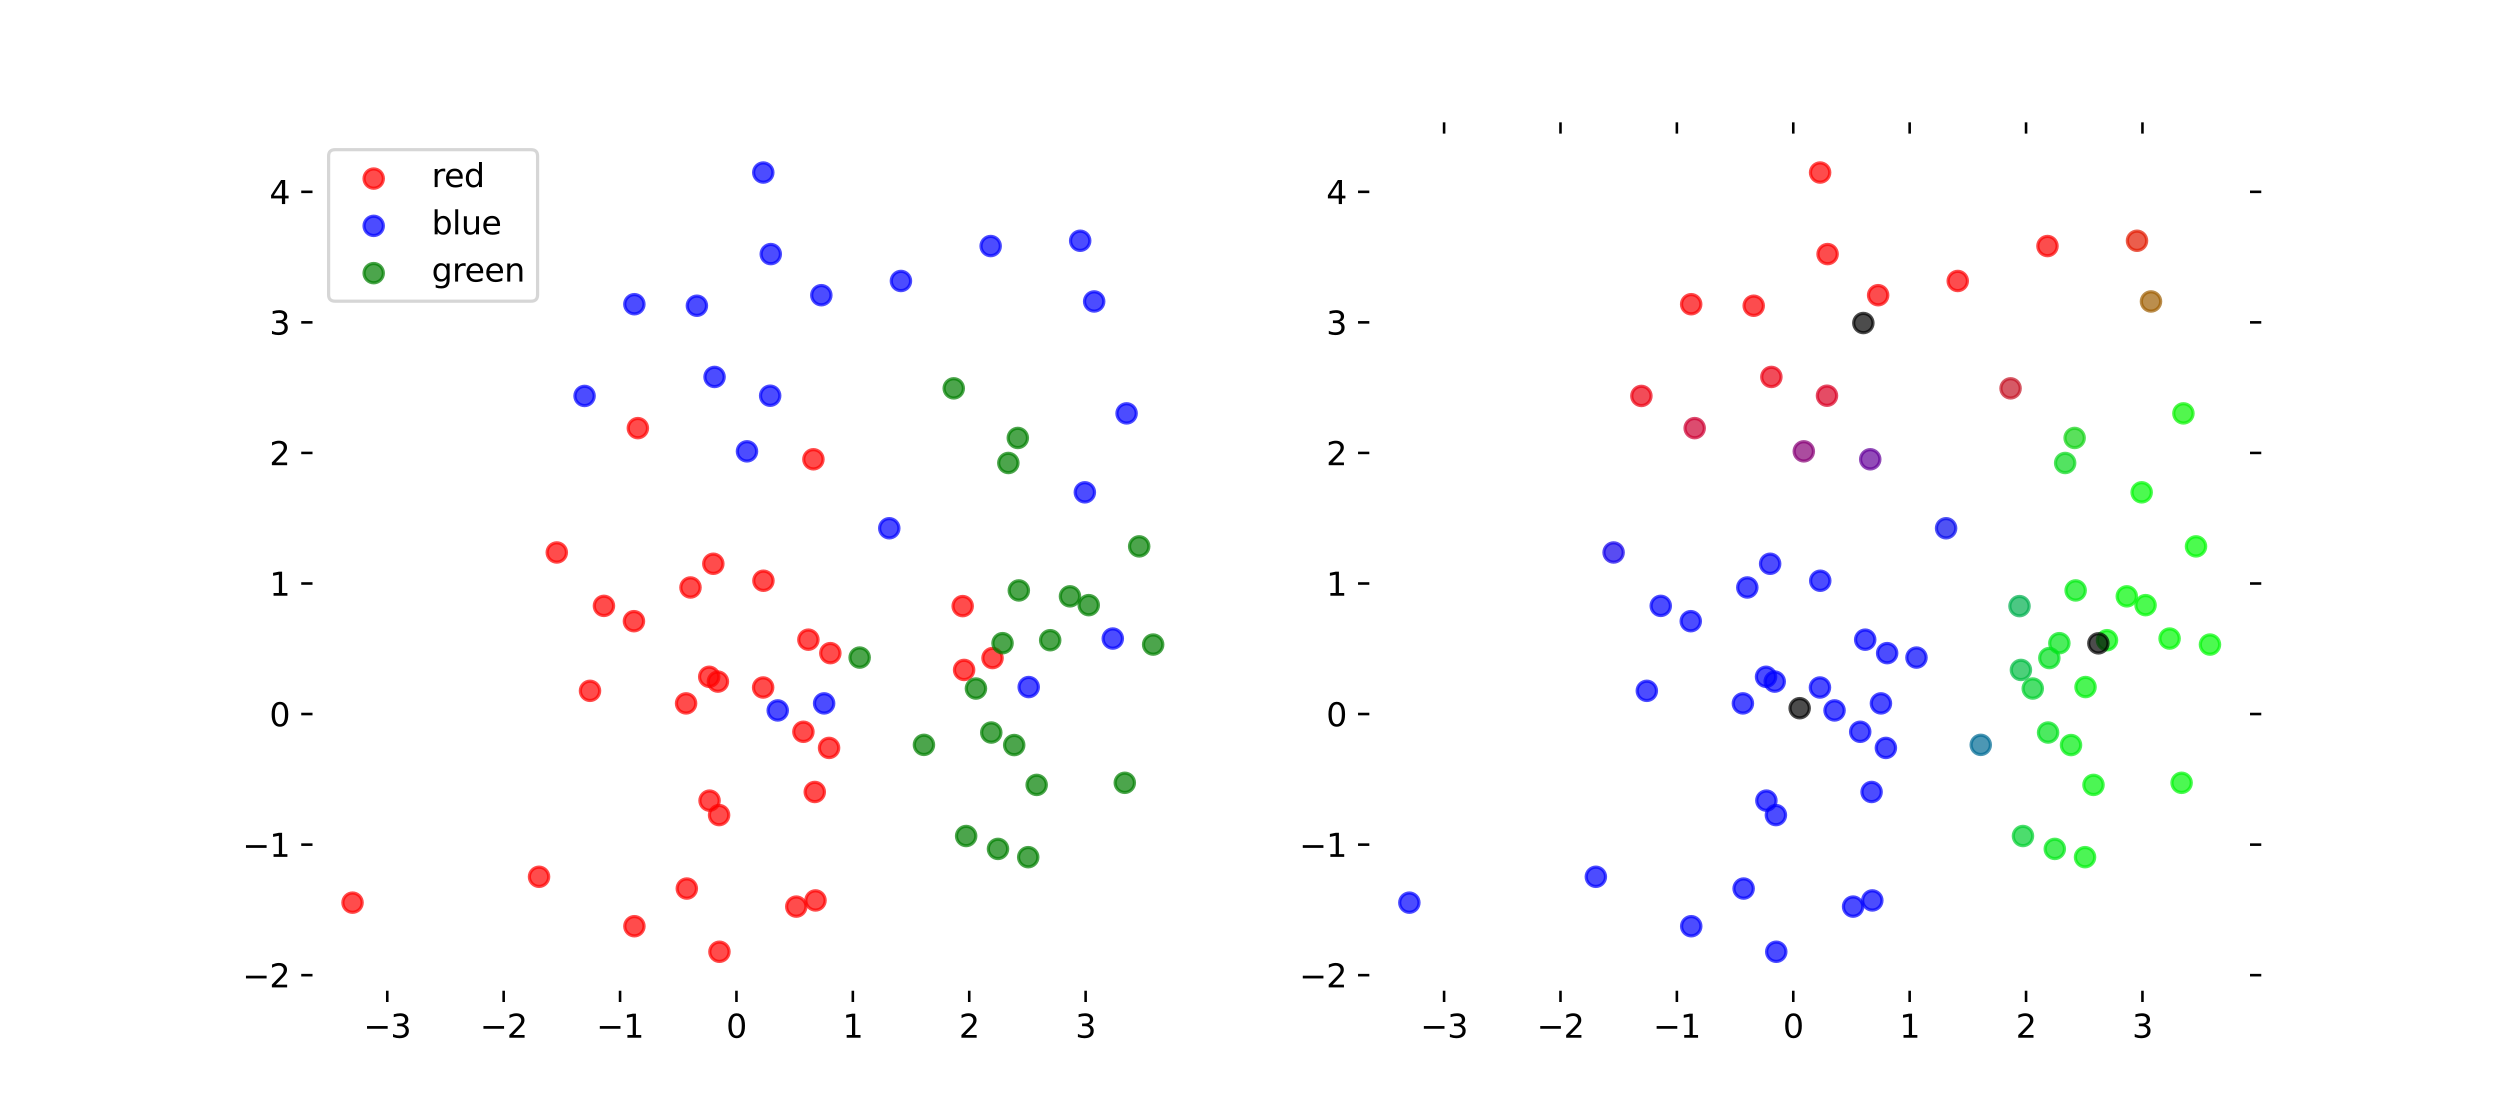 <?xml version="1.0" encoding="utf-8" standalone="no"?>
<!DOCTYPE svg PUBLIC "-//W3C//DTD SVG 1.1//EN"
  "http://www.w3.org/Graphics/SVG/1.1/DTD/svg11.dtd">
<svg height="345.6pt" version="1.1" viewBox="0 0 776.16 345.6" width="776.16pt" xmlns="http://www.w3.org/2000/svg" xmlns:xlink="http://www.w3.org/1999/xlink">
 <defs>
  <style type="text/css">*{stroke-linecap:butt;stroke-linejoin:round;}</style>
 </defs>
 <g id="figure_1">
  <g id="patch_1">
   <path d="M 0 345.6 
L 776.16 345.6 
L 776.16 0 
L 0 0 
z
" style="fill:#ffffff;"/>
  </g>
  <g id="axes_1">
   <g id="PathCollection_1">
    <defs>
     <path d="M 0 3 
C 0.796 3 1.559 2.684 2.121 2.121 
C 2.684 1.559 3 0.796 3 0 
C 3 -0.796 2.684 -1.559 2.121 -2.121 
C 1.559 -2.684 0.796 -3 0 -3 
C -0.796 -3 -1.559 -2.684 -2.121 -2.121 
C -2.684 -1.559 -3 -0.796 -3 0 
C -3 0.796 -2.684 1.559 -2.121 2.121 
C -1.559 2.684 -0.796 3 0 3 
z
" id="m2c1594ff32" style="stroke:#ff0000;stroke-opacity:0.7;"/>
    </defs>
    <g clip-path="url(#pc8b06e69b1)">
     <use style="fill:#ff0000;fill-opacity:0.7;stroke:#ff0000;stroke-opacity:0.7;" x="236.926" xlink:href="#m2c1594ff32" y="213.445"/>
     <use style="fill:#ff0000;fill-opacity:0.7;stroke:#ff0000;stroke-opacity:0.7;" x="220.187" xlink:href="#m2c1594ff32" y="210.12"/>
     <use style="fill:#ff0000;fill-opacity:0.7;stroke:#ff0000;stroke-opacity:0.7;" x="237.017" xlink:href="#m2c1594ff32" y="180.299"/>
     <use style="fill:#ff0000;fill-opacity:0.7;stroke:#ff0000;stroke-opacity:0.7;" x="252.958" xlink:href="#m2c1594ff32" y="245.88"/>
     <use style="fill:#ff0000;fill-opacity:0.7;stroke:#ff0000;stroke-opacity:0.7;" x="308.141" xlink:href="#m2c1594ff32" y="204.302"/>
     <use style="fill:#ff0000;fill-opacity:0.7;stroke:#ff0000;stroke-opacity:0.7;" x="257.393" xlink:href="#m2c1594ff32" y="232.203"/>
     <use style="fill:#ff0000;fill-opacity:0.7;stroke:#ff0000;stroke-opacity:0.7;" x="257.788" xlink:href="#m2c1594ff32" y="202.776"/>
     <use style="fill:#ff0000;fill-opacity:0.7;stroke:#ff0000;stroke-opacity:0.7;" x="109.448" xlink:href="#m2c1594ff32" y="280.242"/>
     <use style="fill:#ff0000;fill-opacity:0.7;stroke:#ff0000;stroke-opacity:0.7;" x="220.291" xlink:href="#m2c1594ff32" y="248.565"/>
     <use style="fill:#ff0000;fill-opacity:0.7;stroke:#ff0000;stroke-opacity:0.7;" x="223.247" xlink:href="#m2c1594ff32" y="253.054"/>
     <use style="fill:#ff0000;fill-opacity:0.7;stroke:#ff0000;stroke-opacity:0.7;" x="172.861" xlink:href="#m2c1594ff32" y="171.525"/>
     <use style="fill:#ff0000;fill-opacity:0.7;stroke:#ff0000;stroke-opacity:0.7;" x="247.215" xlink:href="#m2c1594ff32" y="281.468"/>
     <use style="fill:#ff0000;fill-opacity:0.7;stroke:#ff0000;stroke-opacity:0.7;" x="183.175" xlink:href="#m2c1594ff32" y="214.478"/>
     <use style="fill:#ff0000;fill-opacity:0.7;stroke:#ff0000;stroke-opacity:0.7;" x="213.001" xlink:href="#m2c1594ff32" y="218.378"/>
     <use style="fill:#ff0000;fill-opacity:0.7;stroke:#ff0000;stroke-opacity:0.7;" x="250.974" xlink:href="#m2c1594ff32" y="198.595"/>
     <use style="fill:#ff0000;fill-opacity:0.7;stroke:#ff0000;stroke-opacity:0.7;" x="252.536" xlink:href="#m2c1594ff32" y="142.591"/>
     <use style="fill:#ff0000;fill-opacity:0.7;stroke:#ff0000;stroke-opacity:0.7;" x="299.318" xlink:href="#m2c1594ff32" y="207.991"/>
     <use style="fill:#ff0000;fill-opacity:0.7;stroke:#ff0000;stroke-opacity:0.7;" x="298.878" xlink:href="#m2c1594ff32" y="188.176"/>
     <use style="fill:#ff0000;fill-opacity:0.7;stroke:#ff0000;stroke-opacity:0.7;" x="196.815" xlink:href="#m2c1594ff32" y="192.857"/>
     <use style="fill:#ff0000;fill-opacity:0.7;stroke:#ff0000;stroke-opacity:0.7;" x="223.36" xlink:href="#m2c1594ff32" y="295.488"/>
     <use style="fill:#ff0000;fill-opacity:0.7;stroke:#ff0000;stroke-opacity:0.7;" x="222.885" xlink:href="#m2c1594ff32" y="211.61"/>
     <use style="fill:#ff0000;fill-opacity:0.7;stroke:#ff0000;stroke-opacity:0.7;" x="196.96" xlink:href="#m2c1594ff32" y="287.559"/>
     <use style="fill:#ff0000;fill-opacity:0.7;stroke:#ff0000;stroke-opacity:0.7;" x="167.351" xlink:href="#m2c1594ff32" y="272.212"/>
     <use style="fill:#ff0000;fill-opacity:0.7;stroke:#ff0000;stroke-opacity:0.7;" x="221.46" xlink:href="#m2c1594ff32" y="175.028"/>
     <use style="fill:#ff0000;fill-opacity:0.7;stroke:#ff0000;stroke-opacity:0.7;" x="213.23" xlink:href="#m2c1594ff32" y="275.866"/>
     <use style="fill:#ff0000;fill-opacity:0.7;stroke:#ff0000;stroke-opacity:0.7;" x="249.425" xlink:href="#m2c1594ff32" y="227.191"/>
     <use style="fill:#ff0000;fill-opacity:0.7;stroke:#ff0000;stroke-opacity:0.7;" x="187.499" xlink:href="#m2c1594ff32" y="188.102"/>
     <use style="fill:#ff0000;fill-opacity:0.7;stroke:#ff0000;stroke-opacity:0.7;" x="214.371" xlink:href="#m2c1594ff32" y="182.392"/>
     <use style="fill:#ff0000;fill-opacity:0.7;stroke:#ff0000;stroke-opacity:0.7;" x="253.181" xlink:href="#m2c1594ff32" y="279.552"/>
     <use style="fill:#ff0000;fill-opacity:0.7;stroke:#ff0000;stroke-opacity:0.7;" x="198.032" xlink:href="#m2c1594ff32" y="132.919"/>
    </g>
   </g>
   <g id="PathCollection_2">
    <defs>
     <path d="M 0 3 
C 0.796 3 1.559 2.684 2.121 2.121 
C 2.684 1.559 3 0.796 3 0 
C 3 -0.796 2.684 -1.559 2.121 -2.121 
C 1.559 -2.684 0.796 -3 0 -3 
C -0.796 -3 -1.559 -2.684 -2.121 -2.121 
C -2.684 -1.559 -3 -0.796 -3 0 
C -3 0.796 -2.684 1.559 -2.121 2.121 
C -1.559 2.684 -0.796 3 0 3 
z
" id="m5e23bcee90" style="stroke:#0000ff;stroke-opacity:0.7;"/>
    </defs>
    <g clip-path="url(#pc8b06e69b1)">
     <use style="fill:#0000ff;fill-opacity:0.7;stroke:#0000ff;stroke-opacity:0.7;" x="345.479" xlink:href="#m5e23bcee90" y="198.25"/>
     <use style="fill:#0000ff;fill-opacity:0.7;stroke:#0000ff;stroke-opacity:0.7;" x="239.297" xlink:href="#m5e23bcee90" y="78.884"/>
     <use style="fill:#0000ff;fill-opacity:0.7;stroke:#0000ff;stroke-opacity:0.7;" x="239.108" xlink:href="#m5e23bcee90" y="122.858"/>
     <use style="fill:#0000ff;fill-opacity:0.7;stroke:#0000ff;stroke-opacity:0.7;" x="335.359" xlink:href="#m5e23bcee90" y="74.747"/>
     <use style="fill:#0000ff;fill-opacity:0.7;stroke:#0000ff;stroke-opacity:0.7;" x="307.564" xlink:href="#m5e23bcee90" y="76.389"/>
     <use style="fill:#0000ff;fill-opacity:0.7;stroke:#0000ff;stroke-opacity:0.7;" x="276.086" xlink:href="#m5e23bcee90" y="164.004"/>
     <use style="fill:#0000ff;fill-opacity:0.7;stroke:#0000ff;stroke-opacity:0.7;" x="216.359" xlink:href="#m5e23bcee90" y="94.921"/>
     <use style="fill:#0000ff;fill-opacity:0.7;stroke:#0000ff;stroke-opacity:0.7;" x="241.457" xlink:href="#m5e23bcee90" y="220.563"/>
     <use style="fill:#0000ff;fill-opacity:0.7;stroke:#0000ff;stroke-opacity:0.7;" x="254.99" xlink:href="#m5e23bcee90" y="91.648"/>
     <use style="fill:#0000ff;fill-opacity:0.7;stroke:#0000ff;stroke-opacity:0.7;" x="196.947" xlink:href="#m5e23bcee90" y="94.449"/>
     <use style="fill:#0000ff;fill-opacity:0.7;stroke:#0000ff;stroke-opacity:0.7;" x="339.7" xlink:href="#m5e23bcee90" y="93.593"/>
     <use style="fill:#0000ff;fill-opacity:0.7;stroke:#0000ff;stroke-opacity:0.7;" x="279.706" xlink:href="#m5e23bcee90" y="87.232"/>
     <use style="fill:#0000ff;fill-opacity:0.7;stroke:#0000ff;stroke-opacity:0.7;" x="221.843" xlink:href="#m5e23bcee90" y="117.027"/>
     <use style="fill:#0000ff;fill-opacity:0.7;stroke:#0000ff;stroke-opacity:0.7;" x="319.377" xlink:href="#m5e23bcee90" y="213.307"/>
     <use style="fill:#0000ff;fill-opacity:0.7;stroke:#0000ff;stroke-opacity:0.7;" x="349.767" xlink:href="#m5e23bcee90" y="128.34"/>
     <use style="fill:#0000ff;fill-opacity:0.7;stroke:#0000ff;stroke-opacity:0.7;" x="181.488" xlink:href="#m5e23bcee90" y="122.926"/>
     <use style="fill:#0000ff;fill-opacity:0.7;stroke:#0000ff;stroke-opacity:0.7;" x="255.859" xlink:href="#m5e23bcee90" y="218.378"/>
     <use style="fill:#0000ff;fill-opacity:0.7;stroke:#0000ff;stroke-opacity:0.7;" x="336.806" xlink:href="#m5e23bcee90" y="152.847"/>
     <use style="fill:#0000ff;fill-opacity:0.7;stroke:#0000ff;stroke-opacity:0.7;" x="236.971" xlink:href="#m5e23bcee90" y="53.568"/>
     <use style="fill:#0000ff;fill-opacity:0.7;stroke:#0000ff;stroke-opacity:0.7;" x="231.91" xlink:href="#m5e23bcee90" y="140.126"/>
    </g>
   </g>
   <g id="PathCollection_3">
    <defs>
     <path d="M 0 3 
C 0.796 3 1.559 2.684 2.121 2.121 
C 2.684 1.559 3 0.796 3 0 
C 3 -0.796 2.684 -1.559 2.121 -2.121 
C 1.559 -2.684 0.796 -3 0 -3 
C -0.796 -3 -1.559 -2.684 -2.121 -2.121 
C -2.684 -1.559 -3 -0.796 -3 0 
C -3 0.796 -2.684 1.559 -2.121 2.121 
C -1.559 2.684 -0.796 3 0 3 
z
" id="m9f0db17ac7" style="stroke:#008000;stroke-opacity:0.7;"/>
    </defs>
    <g clip-path="url(#pc8b06e69b1)">
     <use style="fill:#008000;fill-opacity:0.7;stroke:#008000;stroke-opacity:0.7;" x="316.309" xlink:href="#m9f0db17ac7" y="183.308"/>
     <use style="fill:#008000;fill-opacity:0.7;stroke:#008000;stroke-opacity:0.7;" x="349.207" xlink:href="#m9f0db17ac7" y="243.032"/>
     <use style="fill:#008000;fill-opacity:0.7;stroke:#008000;stroke-opacity:0.7;" x="286.849" xlink:href="#m9f0db17ac7" y="231.252"/>
     <use style="fill:#008000;fill-opacity:0.7;stroke:#008000;stroke-opacity:0.7;" x="313.051" xlink:href="#m9f0db17ac7" y="143.739"/>
     <use style="fill:#008000;fill-opacity:0.7;stroke:#008000;stroke-opacity:0.7;" x="266.892" xlink:href="#m9f0db17ac7" y="204.155"/>
     <use style="fill:#008000;fill-opacity:0.7;stroke:#008000;stroke-opacity:0.7;" x="311.252" xlink:href="#m9f0db17ac7" y="199.683"/>
     <use style="fill:#008000;fill-opacity:0.7;stroke:#008000;stroke-opacity:0.7;" x="326.044" xlink:href="#m9f0db17ac7" y="198.762"/>
     <use style="fill:#008000;fill-opacity:0.7;stroke:#008000;stroke-opacity:0.7;" x="315.995" xlink:href="#m9f0db17ac7" y="135.971"/>
     <use style="fill:#008000;fill-opacity:0.7;stroke:#008000;stroke-opacity:0.7;" x="319.222" xlink:href="#m9f0db17ac7" y="266.121"/>
     <use style="fill:#008000;fill-opacity:0.7;stroke:#008000;stroke-opacity:0.7;" x="296.103" xlink:href="#m9f0db17ac7" y="120.569"/>
     <use style="fill:#008000;fill-opacity:0.7;stroke:#008000;stroke-opacity:0.7;" x="299.953" xlink:href="#m9f0db17ac7" y="259.553"/>
     <use style="fill:#008000;fill-opacity:0.7;stroke:#008000;stroke-opacity:0.7;" x="307.751" xlink:href="#m9f0db17ac7" y="227.426"/>
     <use style="fill:#008000;fill-opacity:0.7;stroke:#008000;stroke-opacity:0.7;" x="338.013" xlink:href="#m9f0db17ac7" y="187.875"/>
     <use style="fill:#008000;fill-opacity:0.7;stroke:#008000;stroke-opacity:0.7;" x="332.189" xlink:href="#m9f0db17ac7" y="185.143"/>
     <use style="fill:#008000;fill-opacity:0.7;stroke:#008000;stroke-opacity:0.7;" x="302.995" xlink:href="#m9f0db17ac7" y="213.768"/>
     <use style="fill:#008000;fill-opacity:0.7;stroke:#008000;stroke-opacity:0.7;" x="358.012" xlink:href="#m9f0db17ac7" y="200.116"/>
     <use style="fill:#008000;fill-opacity:0.7;stroke:#008000;stroke-opacity:0.7;" x="353.675" xlink:href="#m9f0db17ac7" y="169.631"/>
     <use style="fill:#008000;fill-opacity:0.7;stroke:#008000;stroke-opacity:0.7;" x="321.849" xlink:href="#m9f0db17ac7" y="243.684"/>
     <use style="fill:#008000;fill-opacity:0.7;stroke:#008000;stroke-opacity:0.7;" x="314.872" xlink:href="#m9f0db17ac7" y="231.312"/>
     <use style="fill:#008000;fill-opacity:0.7;stroke:#008000;stroke-opacity:0.7;" x="309.839" xlink:href="#m9f0db17ac7" y="263.555"/>
    </g>
   </g>
   <g id="matplotlib.axis_1">
    <g id="xtick_1">
     <g id="line2d_1">
      <defs>
       <path d="M 0 0 
L 0 3.5 
" id="m9ac8c56d5f" style="stroke:#000000;stroke-width:0.8;"/>
      </defs>
      <g>
       <use style="stroke:#000000;stroke-width:0.8;" x="120.235" xlink:href="#m9ac8c56d5f" y="307.584"/>
      </g>
     </g>
     <g id="text_1">
      <!-- −3 -->
      <g transform="translate(112.864 322.182)scale(0.1 -0.1)">
       <defs>
        <path d="M 678 2272 
L 4684 2272 
L 4684 1741 
L 678 1741 
L 678 2272 
z
" id="DejaVuSans-2212" transform="scale(0.016)"/>
        <path d="M 2597 2516 
Q 3050 2419 3304 2112 
Q 3559 1806 3559 1356 
Q 3559 666 3084 287 
Q 2609 -91 1734 -91 
Q 1441 -91 1130 -33 
Q 819 25 488 141 
L 488 750 
Q 750 597 1062 519 
Q 1375 441 1716 441 
Q 2309 441 2620 675 
Q 2931 909 2931 1356 
Q 2931 1769 2642 2001 
Q 2353 2234 1838 2234 
L 1294 2234 
L 1294 2753 
L 1863 2753 
Q 2328 2753 2575 2939 
Q 2822 3125 2822 3475 
Q 2822 3834 2567 4026 
Q 2313 4219 1838 4219 
Q 1578 4219 1281 4162 
Q 984 4106 628 3988 
L 628 4550 
Q 988 4650 1302 4700 
Q 1616 4750 1894 4750 
Q 2613 4750 3031 4423 
Q 3450 4097 3450 3541 
Q 3450 3153 3228 2886 
Q 3006 2619 2597 2516 
z
" id="DejaVuSans-33" transform="scale(0.016)"/>
       </defs>
       <use xlink:href="#DejaVuSans-2212"/>
       <use x="83.789" xlink:href="#DejaVuSans-33"/>
      </g>
     </g>
    </g>
    <g id="xtick_2">
     <g id="line2d_2">
      <g>
       <use style="stroke:#000000;stroke-width:0.8;" x="156.37" xlink:href="#m9ac8c56d5f" y="307.584"/>
      </g>
     </g>
     <g id="text_2">
      <!-- −2 -->
      <g transform="translate(148.999 322.182)scale(0.1 -0.1)">
       <defs>
        <path d="M 1228 531 
L 3431 531 
L 3431 0 
L 469 0 
L 469 531 
Q 828 903 1448 1529 
Q 2069 2156 2228 2338 
Q 2531 2678 2651 2914 
Q 2772 3150 2772 3378 
Q 2772 3750 2511 3984 
Q 2250 4219 1831 4219 
Q 1534 4219 1204 4116 
Q 875 4013 500 3803 
L 500 4441 
Q 881 4594 1212 4672 
Q 1544 4750 1819 4750 
Q 2544 4750 2975 4387 
Q 3406 4025 3406 3419 
Q 3406 3131 3298 2873 
Q 3191 2616 2906 2266 
Q 2828 2175 2409 1742 
Q 1991 1309 1228 531 
z
" id="DejaVuSans-32" transform="scale(0.016)"/>
       </defs>
       <use xlink:href="#DejaVuSans-2212"/>
       <use x="83.789" xlink:href="#DejaVuSans-32"/>
      </g>
     </g>
    </g>
    <g id="xtick_3">
     <g id="line2d_3">
      <g>
       <use style="stroke:#000000;stroke-width:0.8;" x="192.506" xlink:href="#m9ac8c56d5f" y="307.584"/>
      </g>
     </g>
     <g id="text_3">
      <!-- −1 -->
      <g transform="translate(185.135 322.182)scale(0.1 -0.1)">
       <defs>
        <path d="M 794 531 
L 1825 531 
L 1825 4091 
L 703 3866 
L 703 4441 
L 1819 4666 
L 2450 4666 
L 2450 531 
L 3481 531 
L 3481 0 
L 794 0 
L 794 531 
z
" id="DejaVuSans-31" transform="scale(0.016)"/>
       </defs>
       <use xlink:href="#DejaVuSans-2212"/>
       <use x="83.789" xlink:href="#DejaVuSans-31"/>
      </g>
     </g>
    </g>
    <g id="xtick_4">
     <g id="line2d_4">
      <g>
       <use style="stroke:#000000;stroke-width:0.8;" x="228.642" xlink:href="#m9ac8c56d5f" y="307.584"/>
      </g>
     </g>
     <g id="text_4">
      <!-- 0 -->
      <g transform="translate(225.46 322.182)scale(0.1 -0.1)">
       <defs>
        <path d="M 2034 4250 
Q 1547 4250 1301 3770 
Q 1056 3291 1056 2328 
Q 1056 1369 1301 889 
Q 1547 409 2034 409 
Q 2525 409 2770 889 
Q 3016 1369 3016 2328 
Q 3016 3291 2770 3770 
Q 2525 4250 2034 4250 
z
M 2034 4750 
Q 2819 4750 3233 4129 
Q 3647 3509 3647 2328 
Q 3647 1150 3233 529 
Q 2819 -91 2034 -91 
Q 1250 -91 836 529 
Q 422 1150 422 2328 
Q 422 3509 836 4129 
Q 1250 4750 2034 4750 
z
" id="DejaVuSans-30" transform="scale(0.016)"/>
       </defs>
       <use xlink:href="#DejaVuSans-30"/>
      </g>
     </g>
    </g>
    <g id="xtick_5">
     <g id="line2d_5">
      <g>
       <use style="stroke:#000000;stroke-width:0.8;" x="264.777" xlink:href="#m9ac8c56d5f" y="307.584"/>
      </g>
     </g>
     <g id="text_5">
      <!-- 1 -->
      <g transform="translate(261.596 322.182)scale(0.1 -0.1)">
       <use xlink:href="#DejaVuSans-31"/>
      </g>
     </g>
    </g>
    <g id="xtick_6">
     <g id="line2d_6">
      <g>
       <use style="stroke:#000000;stroke-width:0.8;" x="300.913" xlink:href="#m9ac8c56d5f" y="307.584"/>
      </g>
     </g>
     <g id="text_6">
      <!-- 2 -->
      <g transform="translate(297.732 322.182)scale(0.1 -0.1)">
       <use xlink:href="#DejaVuSans-32"/>
      </g>
     </g>
    </g>
    <g id="xtick_7">
     <g id="line2d_7">
      <g>
       <use style="stroke:#000000;stroke-width:0.8;" x="337.048" xlink:href="#m9ac8c56d5f" y="307.584"/>
      </g>
     </g>
     <g id="text_7">
      <!-- 3 -->
      <g transform="translate(333.867 322.182)scale(0.1 -0.1)">
       <use xlink:href="#DejaVuSans-33"/>
      </g>
     </g>
    </g>
   </g>
   <g id="matplotlib.axis_2">
    <g id="ytick_1">
     <g id="line2d_8">
      <defs>
       <path d="M 0 0 
L -3.5 0 
" id="m3c00b5aa76" style="stroke:#000000;stroke-width:0.8;"/>
      </defs>
      <g>
       <use style="stroke:#000000;stroke-width:0.8;" x="97.02" xlink:href="#m3c00b5aa76" y="302.756"/>
      </g>
     </g>
     <g id="text_8">
      <!-- −2 -->
      <g transform="translate(75.278 306.555)scale(0.1 -0.1)">
       <use xlink:href="#DejaVuSans-2212"/>
       <use x="83.789" xlink:href="#DejaVuSans-32"/>
      </g>
     </g>
    </g>
    <g id="ytick_2">
     <g id="line2d_9">
      <g>
       <use style="stroke:#000000;stroke-width:0.8;" x="97.02" xlink:href="#m3c00b5aa76" y="262.222"/>
      </g>
     </g>
     <g id="text_9">
      <!-- −1 -->
      <g transform="translate(75.278 266.021)scale(0.1 -0.1)">
       <use xlink:href="#DejaVuSans-2212"/>
       <use x="83.789" xlink:href="#DejaVuSans-31"/>
      </g>
     </g>
    </g>
    <g id="ytick_3">
     <g id="line2d_10">
      <g>
       <use style="stroke:#000000;stroke-width:0.8;" x="97.02" xlink:href="#m3c00b5aa76" y="221.688"/>
      </g>
     </g>
     <g id="text_10">
      <!-- 0 -->
      <g transform="translate(83.657 225.488)scale(0.1 -0.1)">
       <use xlink:href="#DejaVuSans-30"/>
      </g>
     </g>
    </g>
    <g id="ytick_4">
     <g id="line2d_11">
      <g>
       <use style="stroke:#000000;stroke-width:0.8;" x="97.02" xlink:href="#m3c00b5aa76" y="181.155"/>
      </g>
     </g>
     <g id="text_11">
      <!-- 1 -->
      <g transform="translate(83.657 184.954)scale(0.1 -0.1)">
       <use xlink:href="#DejaVuSans-31"/>
      </g>
     </g>
    </g>
    <g id="ytick_5">
     <g id="line2d_12">
      <g>
       <use style="stroke:#000000;stroke-width:0.8;" x="97.02" xlink:href="#m3c00b5aa76" y="140.621"/>
      </g>
     </g>
     <g id="text_12">
      <!-- 2 -->
      <g transform="translate(83.657 144.42)scale(0.1 -0.1)">
       <use xlink:href="#DejaVuSans-32"/>
      </g>
     </g>
    </g>
    <g id="ytick_6">
     <g id="line2d_13">
      <g>
       <use style="stroke:#000000;stroke-width:0.8;" x="97.02" xlink:href="#m3c00b5aa76" y="100.087"/>
      </g>
     </g>
     <g id="text_13">
      <!-- 3 -->
      <g transform="translate(83.657 103.886)scale(0.1 -0.1)">
       <use xlink:href="#DejaVuSans-33"/>
      </g>
     </g>
    </g>
    <g id="ytick_7">
     <g id="line2d_14">
      <g>
       <use style="stroke:#000000;stroke-width:0.8;" x="97.02" xlink:href="#m3c00b5aa76" y="59.553"/>
      </g>
     </g>
     <g id="text_14">
      <!-- 4 -->
      <g transform="translate(83.657 63.352)scale(0.1 -0.1)">
       <defs>
        <path d="M 2419 4116 
L 825 1625 
L 2419 1625 
L 2419 4116 
z
M 2253 4666 
L 3047 4666 
L 3047 1625 
L 3713 1625 
L 3713 1100 
L 3047 1100 
L 3047 0 
L 2419 0 
L 2419 1100 
L 313 1100 
L 313 1709 
L 2253 4666 
z
" id="DejaVuSans-34" transform="scale(0.016)"/>
       </defs>
       <use xlink:href="#DejaVuSans-34"/>
      </g>
     </g>
    </g>
   </g>
   <g id="legend_1">
    <g id="patch_2">
     <path d="M 104.02 93.506 
L 164.898 93.506 
Q 166.898 93.506 166.898 91.506 
L 166.898 48.472 
Q 166.898 46.472 164.898 46.472 
L 104.02 46.472 
Q 102.02 46.472 102.02 48.472 
L 102.02 91.506 
Q 102.02 93.506 104.02 93.506 
z
" style="fill:#ffffff;opacity:0.8;stroke:#cccccc;stroke-linejoin:miter;"/>
    </g>
    <g id="PathCollection_4">
     <g>
      <use style="fill:#ff0000;fill-opacity:0.7;stroke:#ff0000;stroke-opacity:0.7;" x="116.02" xlink:href="#m2c1594ff32" y="55.445"/>
     </g>
    </g>
    <g id="text_15">
     <!-- red -->
     <g transform="translate(134.02 58.07)scale(0.1 -0.1)">
      <defs>
       <path d="M 2631 2963 
Q 2534 3019 2420 3045 
Q 2306 3072 2169 3072 
Q 1681 3072 1420 2755 
Q 1159 2438 1159 1844 
L 1159 0 
L 581 0 
L 581 3500 
L 1159 3500 
L 1159 2956 
Q 1341 3275 1631 3429 
Q 1922 3584 2338 3584 
Q 2397 3584 2469 3576 
Q 2541 3569 2628 3553 
L 2631 2963 
z
" id="DejaVuSans-72" transform="scale(0.016)"/>
       <path d="M 3597 1894 
L 3597 1613 
L 953 1613 
Q 991 1019 1311 708 
Q 1631 397 2203 397 
Q 2534 397 2845 478 
Q 3156 559 3463 722 
L 3463 178 
Q 3153 47 2828 -22 
Q 2503 -91 2169 -91 
Q 1331 -91 842 396 
Q 353 884 353 1716 
Q 353 2575 817 3079 
Q 1281 3584 2069 3584 
Q 2775 3584 3186 3129 
Q 3597 2675 3597 1894 
z
M 3022 2063 
Q 3016 2534 2758 2815 
Q 2500 3097 2075 3097 
Q 1594 3097 1305 2825 
Q 1016 2553 972 2059 
L 3022 2063 
z
" id="DejaVuSans-65" transform="scale(0.016)"/>
       <path d="M 2906 2969 
L 2906 4863 
L 3481 4863 
L 3481 0 
L 2906 0 
L 2906 525 
Q 2725 213 2448 61 
Q 2172 -91 1784 -91 
Q 1150 -91 751 415 
Q 353 922 353 1747 
Q 353 2572 751 3078 
Q 1150 3584 1784 3584 
Q 2172 3584 2448 3432 
Q 2725 3281 2906 2969 
z
M 947 1747 
Q 947 1113 1208 752 
Q 1469 391 1925 391 
Q 2381 391 2643 752 
Q 2906 1113 2906 1747 
Q 2906 2381 2643 2742 
Q 2381 3103 1925 3103 
Q 1469 3103 1208 2742 
Q 947 2381 947 1747 
z
" id="DejaVuSans-64" transform="scale(0.016)"/>
      </defs>
      <use xlink:href="#DejaVuSans-72"/>
      <use x="38.863" xlink:href="#DejaVuSans-65"/>
      <use x="100.387" xlink:href="#DejaVuSans-64"/>
     </g>
    </g>
    <g id="PathCollection_5">
     <g>
      <use style="fill:#0000ff;fill-opacity:0.7;stroke:#0000ff;stroke-opacity:0.7;" x="116.02" xlink:href="#m5e23bcee90" y="70.124"/>
     </g>
    </g>
    <g id="text_16">
     <!-- blue -->
     <g transform="translate(134.02 72.749)scale(0.1 -0.1)">
      <defs>
       <path d="M 3116 1747 
Q 3116 2381 2855 2742 
Q 2594 3103 2138 3103 
Q 1681 3103 1420 2742 
Q 1159 2381 1159 1747 
Q 1159 1113 1420 752 
Q 1681 391 2138 391 
Q 2594 391 2855 752 
Q 3116 1113 3116 1747 
z
M 1159 2969 
Q 1341 3281 1617 3432 
Q 1894 3584 2278 3584 
Q 2916 3584 3314 3078 
Q 3713 2572 3713 1747 
Q 3713 922 3314 415 
Q 2916 -91 2278 -91 
Q 1894 -91 1617 61 
Q 1341 213 1159 525 
L 1159 0 
L 581 0 
L 581 4863 
L 1159 4863 
L 1159 2969 
z
" id="DejaVuSans-62" transform="scale(0.016)"/>
       <path d="M 603 4863 
L 1178 4863 
L 1178 0 
L 603 0 
L 603 4863 
z
" id="DejaVuSans-6c" transform="scale(0.016)"/>
       <path d="M 544 1381 
L 544 3500 
L 1119 3500 
L 1119 1403 
Q 1119 906 1312 657 
Q 1506 409 1894 409 
Q 2359 409 2629 706 
Q 2900 1003 2900 1516 
L 2900 3500 
L 3475 3500 
L 3475 0 
L 2900 0 
L 2900 538 
Q 2691 219 2414 64 
Q 2138 -91 1772 -91 
Q 1169 -91 856 284 
Q 544 659 544 1381 
z
M 1991 3584 
L 1991 3584 
z
" id="DejaVuSans-75" transform="scale(0.016)"/>
      </defs>
      <use xlink:href="#DejaVuSans-62"/>
      <use x="63.477" xlink:href="#DejaVuSans-6c"/>
      <use x="91.26" xlink:href="#DejaVuSans-75"/>
      <use x="154.639" xlink:href="#DejaVuSans-65"/>
     </g>
    </g>
    <g id="PathCollection_6">
     <g>
      <use style="fill:#008000;fill-opacity:0.7;stroke:#008000;stroke-opacity:0.7;" x="116.02" xlink:href="#m9f0db17ac7" y="84.802"/>
     </g>
    </g>
    <g id="text_17">
     <!-- green -->
     <g transform="translate(134.02 87.427)scale(0.1 -0.1)">
      <defs>
       <path d="M 2906 1791 
Q 2906 2416 2648 2759 
Q 2391 3103 1925 3103 
Q 1463 3103 1205 2759 
Q 947 2416 947 1791 
Q 947 1169 1205 825 
Q 1463 481 1925 481 
Q 2391 481 2648 825 
Q 2906 1169 2906 1791 
z
M 3481 434 
Q 3481 -459 3084 -895 
Q 2688 -1331 1869 -1331 
Q 1566 -1331 1297 -1286 
Q 1028 -1241 775 -1147 
L 775 -588 
Q 1028 -725 1275 -790 
Q 1522 -856 1778 -856 
Q 2344 -856 2625 -561 
Q 2906 -266 2906 331 
L 2906 616 
Q 2728 306 2450 153 
Q 2172 0 1784 0 
Q 1141 0 747 490 
Q 353 981 353 1791 
Q 353 2603 747 3093 
Q 1141 3584 1784 3584 
Q 2172 3584 2450 3431 
Q 2728 3278 2906 2969 
L 2906 3500 
L 3481 3500 
L 3481 434 
z
" id="DejaVuSans-67" transform="scale(0.016)"/>
       <path d="M 3513 2113 
L 3513 0 
L 2938 0 
L 2938 2094 
Q 2938 2591 2744 2837 
Q 2550 3084 2163 3084 
Q 1697 3084 1428 2787 
Q 1159 2491 1159 1978 
L 1159 0 
L 581 0 
L 581 3500 
L 1159 3500 
L 1159 2956 
Q 1366 3272 1645 3428 
Q 1925 3584 2291 3584 
Q 2894 3584 3203 3211 
Q 3513 2838 3513 2113 
z
" id="DejaVuSans-6e" transform="scale(0.016)"/>
      </defs>
      <use xlink:href="#DejaVuSans-67"/>
      <use x="63.477" xlink:href="#DejaVuSans-72"/>
      <use x="102.34" xlink:href="#DejaVuSans-65"/>
      <use x="163.863" xlink:href="#DejaVuSans-65"/>
      <use x="225.387" xlink:href="#DejaVuSans-6e"/>
     </g>
    </g>
   </g>
  </g>
  <g id="axes_2">
   <g id="PathCollection_7">
    <g clip-path="url(#p651ebfc62b)">
     <use style="fill:#0000ff;fill-opacity:0.7;stroke:#0000ff;stroke-opacity:0.7;" x="565.03" xlink:href="#m5e23bcee90" y="213.445"/>
    </g>
   </g>
   <g id="PathCollection_8">
    <g clip-path="url(#p651ebfc62b)">
     <use style="fill:#0000ff;fill-opacity:0.7;stroke:#0000ff;stroke-opacity:0.7;" x="548.291" xlink:href="#m5e23bcee90" y="210.12"/>
    </g>
   </g>
   <g id="PathCollection_9">
    <defs>
     <path d="M 0 3 
C 0.796 3 1.559 2.684 2.121 2.121 
C 2.684 1.559 3 0.796 3 0 
C 3 -0.796 2.684 -1.559 2.121 -2.121 
C 1.559 -2.684 0.796 -3 0 -3 
C -0.796 -3 -1.559 -2.684 -2.121 -2.121 
C -2.684 -1.559 -3 -0.796 -3 0 
C -3 0.796 -2.684 1.559 -2.121 2.121 
C -1.559 2.684 -0.796 3 0 3 
z
" id="m9e66386990" style="stroke:#0100fe;stroke-opacity:0.7;"/>
    </defs>
    <g clip-path="url(#p651ebfc62b)">
     <use style="fill:#0100fe;fill-opacity:0.7;stroke:#0100fe;stroke-opacity:0.7;" x="565.121" xlink:href="#m9e66386990" y="180.299"/>
    </g>
   </g>
   <g id="PathCollection_10">
    <g clip-path="url(#p651ebfc62b)">
     <use style="fill:#0000ff;fill-opacity:0.7;stroke:#0000ff;stroke-opacity:0.7;" x="581.062" xlink:href="#m5e23bcee90" y="245.88"/>
    </g>
   </g>
   <g id="PathCollection_11">
    <defs>
     <path d="M 0 3 
C 0.796 3 1.559 2.684 2.121 2.121 
C 2.684 1.559 3 0.796 3 0 
C 3 -0.796 2.684 -1.559 2.121 -2.121 
C 1.559 -2.684 0.796 -3 0 -3 
C -0.796 -3 -1.559 -2.684 -2.121 -2.121 
C -2.684 -1.559 -3 -0.796 -3 0 
C -3 0.796 -2.684 1.559 -2.121 2.121 
C -1.559 2.684 -0.796 3 0 3 
z
" id="ma1f5839621" style="stroke:#00e01f;stroke-opacity:0.7;"/>
    </defs>
    <g clip-path="url(#p651ebfc62b)">
     <use style="fill:#00e01f;fill-opacity:0.7;stroke:#00e01f;stroke-opacity:0.7;" x="636.245" xlink:href="#ma1f5839621" y="204.302"/>
    </g>
   </g>
   <g id="PathCollection_12">
    <defs>
     <path d="M 0 3 
C 0.796 3 1.559 2.684 2.121 2.121 
C 2.684 1.559 3 0.796 3 0 
C 3 -0.796 2.684 -1.559 2.121 -2.121 
C 1.559 -2.684 0.796 -3 0 -3 
C -0.796 -3 -1.559 -2.684 -2.121 -2.121 
C -2.684 -1.559 -3 -0.796 -3 0 
C -3 0.796 -2.684 1.559 -2.121 2.121 
C -1.559 2.684 -0.796 3 0 3 
z
" id="m46c41a0eff" style="stroke:#0001fe;stroke-opacity:0.7;"/>
    </defs>
    <g clip-path="url(#p651ebfc62b)">
     <use style="fill:#0001fe;fill-opacity:0.7;stroke:#0001fe;stroke-opacity:0.7;" x="585.497" xlink:href="#m46c41a0eff" y="232.203"/>
    </g>
   </g>
   <g id="PathCollection_13">
    <g clip-path="url(#p651ebfc62b)">
     <use style="fill:#0001fe;fill-opacity:0.7;stroke:#0001fe;stroke-opacity:0.7;" x="585.892" xlink:href="#m46c41a0eff" y="202.776"/>
    </g>
   </g>
   <g id="PathCollection_14">
    <g clip-path="url(#p651ebfc62b)">
     <use style="fill:#0000ff;fill-opacity:0.7;stroke:#0000ff;stroke-opacity:0.7;" x="437.552" xlink:href="#m5e23bcee90" y="280.242"/>
    </g>
   </g>
   <g id="PathCollection_15">
    <g clip-path="url(#p651ebfc62b)">
     <use style="fill:#0000ff;fill-opacity:0.7;stroke:#0000ff;stroke-opacity:0.7;" x="548.395" xlink:href="#m5e23bcee90" y="248.565"/>
    </g>
   </g>
   <g id="PathCollection_16">
    <g clip-path="url(#p651ebfc62b)">
     <use style="fill:#0000ff;fill-opacity:0.7;stroke:#0000ff;stroke-opacity:0.7;" x="551.351" xlink:href="#m5e23bcee90" y="253.054"/>
    </g>
   </g>
   <g id="PathCollection_17">
    <defs>
     <path d="M 0 3 
C 0.796 3 1.559 2.684 2.121 2.121 
C 2.684 1.559 3 0.796 3 0 
C 3 -0.796 2.684 -1.559 2.121 -2.121 
C 1.559 -2.684 0.796 -3 0 -3 
C -0.796 -3 -1.559 -2.684 -2.121 -2.121 
C -2.684 -1.559 -3 -0.796 -3 0 
C -3 0.796 -2.684 1.559 -2.121 2.121 
C -1.559 2.684 -0.796 3 0 3 
z
" id="m0b7c895703" style="stroke:#1300ec;stroke-opacity:0.7;"/>
    </defs>
    <g clip-path="url(#p651ebfc62b)">
     <use style="fill:#1300ec;fill-opacity:0.7;stroke:#1300ec;stroke-opacity:0.7;" x="500.965" xlink:href="#m0b7c895703" y="171.525"/>
    </g>
   </g>
   <g id="PathCollection_18">
    <g clip-path="url(#p651ebfc62b)">
     <use style="fill:#0000ff;fill-opacity:0.7;stroke:#0000ff;stroke-opacity:0.7;" x="575.319" xlink:href="#m5e23bcee90" y="281.468"/>
    </g>
   </g>
   <g id="PathCollection_19">
    <g clip-path="url(#p651ebfc62b)">
     <use style="fill:#0000ff;fill-opacity:0.7;stroke:#0000ff;stroke-opacity:0.7;" x="511.279" xlink:href="#m5e23bcee90" y="214.478"/>
    </g>
   </g>
   <g id="PathCollection_20">
    <g clip-path="url(#p651ebfc62b)">
     <use style="fill:#0000ff;fill-opacity:0.7;stroke:#0000ff;stroke-opacity:0.7;" x="541.105" xlink:href="#m5e23bcee90" y="218.378"/>
    </g>
   </g>
   <g id="PathCollection_21">
    <g clip-path="url(#p651ebfc62b)">
     <use style="fill:#0000ff;fill-opacity:0.7;stroke:#0000ff;stroke-opacity:0.7;" x="579.078" xlink:href="#m5e23bcee90" y="198.595"/>
    </g>
   </g>
   <g id="PathCollection_22">
    <defs>
     <path d="M 0 3 
C 0.796 3 1.559 2.684 2.121 2.121 
C 2.684 1.559 3 0.796 3 0 
C 3 -0.796 2.684 -1.559 2.121 -2.121 
C 1.559 -2.684 0.796 -3 0 -3 
C -0.796 -3 -1.559 -2.684 -2.121 -2.121 
C -2.684 -1.559 -3 -0.796 -3 0 
C -3 0.796 -2.684 1.559 -2.121 2.121 
C -1.559 2.684 -0.796 3 0 3 
z
" id="m92279b2ccc" style="stroke:#64009b;stroke-opacity:0.7;"/>
    </defs>
    <g clip-path="url(#p651ebfc62b)">
     <use style="fill:#64009b;fill-opacity:0.7;stroke:#64009b;stroke-opacity:0.7;" x="580.64" xlink:href="#m92279b2ccc" y="142.591"/>
    </g>
   </g>
   <g id="PathCollection_23">
    <defs>
     <path d="M 0 3 
C 0.796 3 1.559 2.684 2.121 2.121 
C 2.684 1.559 3 0.796 3 0 
C 3 -0.796 2.684 -1.559 2.121 -2.121 
C 1.559 -2.684 0.796 -3 0 -3 
C -0.796 -3 -1.559 -2.684 -2.121 -2.121 
C -2.684 -1.559 -3 -0.796 -3 0 
C -3 0.796 -2.684 1.559 -2.121 2.121 
C -1.559 2.684 -0.796 3 0 3 
z
" id="m168f7b689f" style="stroke:#00bd42;stroke-opacity:0.7;"/>
    </defs>
    <g clip-path="url(#p651ebfc62b)">
     <use style="fill:#00bd42;fill-opacity:0.7;stroke:#00bd42;stroke-opacity:0.7;" x="627.422" xlink:href="#m168f7b689f" y="207.991"/>
    </g>
   </g>
   <g id="PathCollection_24">
    <defs>
     <path d="M 0 3 
C 0.796 3 1.559 2.684 2.121 2.121 
C 2.684 1.559 3 0.796 3 0 
C 3 -0.796 2.684 -1.559 2.121 -2.121 
C 1.559 -2.684 0.796 -3 0 -3 
C -0.796 -3 -1.559 -2.684 -2.121 -2.121 
C -2.684 -1.559 -3 -0.796 -3 0 
C -3 0.796 -2.684 1.559 -2.121 2.121 
C -1.559 2.684 -0.796 3 0 3 
z
" id="m28491e7077" style="stroke:#00b04f;stroke-opacity:0.7;"/>
    </defs>
    <g clip-path="url(#p651ebfc62b)">
     <use style="fill:#00b04f;fill-opacity:0.7;stroke:#00b04f;stroke-opacity:0.7;" x="626.982" xlink:href="#m28491e7077" y="188.176"/>
    </g>
   </g>
   <g id="PathCollection_25">
    <g clip-path="url(#p651ebfc62b)">
     <use style="fill:#0000ff;fill-opacity:0.7;stroke:#0000ff;stroke-opacity:0.7;" x="524.919" xlink:href="#m5e23bcee90" y="192.857"/>
    </g>
   </g>
   <g id="PathCollection_26">
    <g clip-path="url(#p651ebfc62b)">
     <use style="fill:#0000ff;fill-opacity:0.7;stroke:#0000ff;stroke-opacity:0.7;" x="551.464" xlink:href="#m5e23bcee90" y="295.488"/>
    </g>
   </g>
   <g id="PathCollection_27">
    <g clip-path="url(#p651ebfc62b)">
     <use style="fill:#0000ff;fill-opacity:0.7;stroke:#0000ff;stroke-opacity:0.7;" x="550.989" xlink:href="#m5e23bcee90" y="211.61"/>
    </g>
   </g>
   <g id="PathCollection_28">
    <g clip-path="url(#p651ebfc62b)">
     <use style="fill:#0000ff;fill-opacity:0.7;stroke:#0000ff;stroke-opacity:0.7;" x="525.064" xlink:href="#m5e23bcee90" y="287.559"/>
    </g>
   </g>
   <g id="PathCollection_29">
    <g clip-path="url(#p651ebfc62b)">
     <use style="fill:#0000ff;fill-opacity:0.7;stroke:#0000ff;stroke-opacity:0.7;" x="495.455" xlink:href="#m5e23bcee90" y="272.212"/>
    </g>
   </g>
   <g id="PathCollection_30">
    <defs>
     <path d="M 0 3 
C 0.796 3 1.559 2.684 2.121 2.121 
C 2.684 1.559 3 0.796 3 0 
C 3 -0.796 2.684 -1.559 2.121 -2.121 
C 1.559 -2.684 0.796 -3 0 -3 
C -0.796 -3 -1.559 -2.684 -2.121 -2.121 
C -2.684 -1.559 -3 -0.796 -3 0 
C -3 0.796 -2.684 1.559 -2.121 2.121 
C -1.559 2.684 -0.796 3 0 3 
z
" id="m03f9d599e6" style="stroke:#0300fc;stroke-opacity:0.7;"/>
    </defs>
    <g clip-path="url(#p651ebfc62b)">
     <use style="fill:#0300fc;fill-opacity:0.7;stroke:#0300fc;stroke-opacity:0.7;" x="549.564" xlink:href="#m03f9d599e6" y="175.028"/>
    </g>
   </g>
   <g id="PathCollection_31">
    <g clip-path="url(#p651ebfc62b)">
     <use style="fill:#0000ff;fill-opacity:0.7;stroke:#0000ff;stroke-opacity:0.7;" x="541.334" xlink:href="#m5e23bcee90" y="275.866"/>
    </g>
   </g>
   <g id="PathCollection_32">
    <g clip-path="url(#p651ebfc62b)">
     <use style="fill:#0000ff;fill-opacity:0.7;stroke:#0000ff;stroke-opacity:0.7;" x="577.529" xlink:href="#m5e23bcee90" y="227.191"/>
    </g>
   </g>
   <g id="PathCollection_33">
    <g clip-path="url(#p651ebfc62b)">
     <use style="fill:#0100fe;fill-opacity:0.7;stroke:#0100fe;stroke-opacity:0.7;" x="515.603" xlink:href="#m9e66386990" y="188.102"/>
    </g>
   </g>
   <g id="PathCollection_34">
    <g clip-path="url(#p651ebfc62b)">
     <use style="fill:#0100fe;fill-opacity:0.7;stroke:#0100fe;stroke-opacity:0.7;" x="542.475" xlink:href="#m9e66386990" y="182.392"/>
    </g>
   </g>
   <g id="PathCollection_35">
    <g clip-path="url(#p651ebfc62b)">
     <use style="fill:#0001fe;fill-opacity:0.7;stroke:#0001fe;stroke-opacity:0.7;" x="581.285" xlink:href="#m46c41a0eff" y="279.552"/>
    </g>
   </g>
   <g id="PathCollection_36">
    <defs>
     <path d="M 0 3 
C 0.796 3 1.559 2.684 2.121 2.121 
C 2.684 1.559 3 0.796 3 0 
C 3 -0.796 2.684 -1.559 2.121 -2.121 
C 1.559 -2.684 0.796 -3 0 -3 
C -0.796 -3 -1.559 -2.684 -2.121 -2.121 
C -2.684 -1.559 -3 -0.796 -3 0 
C -3 0.796 -2.684 1.559 -2.121 2.121 
C -1.559 2.684 -0.796 3 0 3 
z
" id="m225d4a40b3" style="stroke:#cd0032;stroke-opacity:0.7;"/>
    </defs>
    <g clip-path="url(#p651ebfc62b)">
     <use style="fill:#cd0032;fill-opacity:0.7;stroke:#cd0032;stroke-opacity:0.7;" x="526.136" xlink:href="#m225d4a40b3" y="132.919"/>
    </g>
   </g>
   <g id="PathCollection_37">
    <defs>
     <path d="M 0 3 
C 0.796 3 1.559 2.684 2.121 2.121 
C 2.684 1.559 3 0.796 3 0 
C 3 -0.796 2.684 -1.559 2.121 -2.121 
C 1.559 -2.684 0.796 -3 0 -3 
C -0.796 -3 -1.559 -2.684 -2.121 -2.121 
C -2.684 -1.559 -3 -0.796 -3 0 
C -3 0.796 -2.684 1.559 -2.121 2.121 
C -1.559 2.684 -0.796 3 0 3 
z
" id="m46533d630b" style="stroke:#00f906;stroke-opacity:0.7;"/>
    </defs>
    <g clip-path="url(#p651ebfc62b)">
     <use style="fill:#00f906;fill-opacity:0.7;stroke:#00f906;stroke-opacity:0.7;" x="673.583" xlink:href="#m46533d630b" y="198.25"/>
    </g>
   </g>
   <g id="PathCollection_38">
    <defs>
     <path d="M 0 3 
C 0.796 3 1.559 2.684 2.121 2.121 
C 2.684 1.559 3 0.796 3 0 
C 3 -0.796 2.684 -1.559 2.121 -2.121 
C 1.559 -2.684 0.796 -3 0 -3 
C -0.796 -3 -1.559 -2.684 -2.121 -2.121 
C -2.684 -1.559 -3 -0.796 -3 0 
C -3 0.796 -2.684 1.559 -2.121 2.121 
C -1.559 2.684 -0.796 3 0 3 
z
" id="mcf28ad057b" style="stroke:#fd0002;stroke-opacity:0.7;"/>
    </defs>
    <g clip-path="url(#p651ebfc62b)">
     <use style="fill:#fd0002;fill-opacity:0.7;stroke:#fd0002;stroke-opacity:0.7;" x="567.401" xlink:href="#mcf28ad057b" y="78.884"/>
    </g>
   </g>
   <g id="PathCollection_39">
    <defs>
     <path d="M 0 3 
C 0.796 3 1.559 2.684 2.121 2.121 
C 2.684 1.559 3 0.796 3 0 
C 3 -0.796 2.684 -1.559 2.121 -2.121 
C 1.559 -2.684 0.796 -3 0 -3 
C -0.796 -3 -1.559 -2.684 -2.121 -2.121 
C -2.684 -1.559 -3 -0.796 -3 0 
C -3 0.796 -2.684 1.559 -2.121 2.121 
C -1.559 2.684 -0.796 3 0 3 
z
" id="m8d9c103ee0" style="stroke:#db0024;stroke-opacity:0.7;"/>
    </defs>
    <g clip-path="url(#p651ebfc62b)">
     <use style="fill:#db0024;fill-opacity:0.7;stroke:#db0024;stroke-opacity:0.7;" x="567.212" xlink:href="#m8d9c103ee0" y="122.858"/>
    </g>
   </g>
   <g id="PathCollection_40">
    <defs>
     <path d="M 0 3 
C 0.796 3 1.559 2.684 2.121 2.121 
C 2.684 1.559 3 0.796 3 0 
C 3 -0.796 2.684 -1.559 2.121 -2.121 
C 1.559 -2.684 0.796 -3 0 -3 
C -0.796 -3 -1.559 -2.684 -2.121 -2.121 
C -2.684 -1.559 -3 -0.796 -3 0 
C -3 0.796 -2.684 1.559 -2.121 2.121 
C -1.559 2.684 -0.796 3 0 3 
z
" id="ma5310aa960" style="stroke:#e31b01;stroke-opacity:0.7;"/>
    </defs>
    <g clip-path="url(#p651ebfc62b)">
     <use style="fill:#e31b01;fill-opacity:0.7;stroke:#e31b01;stroke-opacity:0.7;" x="663.463" xlink:href="#ma5310aa960" y="74.747"/>
    </g>
   </g>
   <g id="PathCollection_41">
    <defs>
     <path d="M 0 3 
C 0.796 3 1.559 2.684 2.121 2.121 
C 2.684 1.559 3 0.796 3 0 
C 3 -0.796 2.684 -1.559 2.121 -2.121 
C 1.559 -2.684 0.796 -3 0 -3 
C -0.796 -3 -1.559 -2.684 -2.121 -2.121 
C -2.684 -1.559 -3 -0.796 -3 0 
C -3 0.796 -2.684 1.559 -2.121 2.121 
C -1.559 2.684 -0.796 3 0 3 
z
" id="mad34206fa5" style="stroke:#fb0202;stroke-opacity:0.7;"/>
    </defs>
    <g clip-path="url(#p651ebfc62b)">
     <use style="fill:#fb0202;fill-opacity:0.7;stroke:#fb0202;stroke-opacity:0.7;" x="635.668" xlink:href="#mad34206fa5" y="76.389"/>
    </g>
   </g>
   <g id="PathCollection_42">
    <defs>
     <path d="M 0 3 
C 0.796 3 1.559 2.684 2.121 2.121 
C 2.684 1.559 3 0.796 3 0 
C 3 -0.796 2.684 -1.559 2.121 -2.121 
C 1.559 -2.684 0.796 -3 0 -3 
C -0.796 -3 -1.559 -2.684 -2.121 -2.121 
C -2.684 -1.559 -3 -0.796 -3 0 
C -3 0.796 -2.684 1.559 -2.121 2.121 
C -1.559 2.684 -0.796 3 0 3 
z
" id="mefc3946838" style="stroke:#060aef;stroke-opacity:0.7;"/>
    </defs>
    <g clip-path="url(#p651ebfc62b)">
     <use style="fill:#060aef;fill-opacity:0.7;stroke:#060aef;stroke-opacity:0.7;" x="604.19" xlink:href="#mefc3946838" y="164.004"/>
    </g>
   </g>
   <g id="PathCollection_43">
    <defs>
     <path d="M 0 3 
C 0.796 3 1.559 2.684 2.121 2.121 
C 2.684 1.559 3 0.796 3 0 
C 3 -0.796 2.684 -1.559 2.121 -2.121 
C 1.559 -2.684 0.796 -3 0 -3 
C -0.796 -3 -1.559 -2.684 -2.121 -2.121 
C -2.684 -1.559 -3 -0.796 -3 0 
C -3 0.796 -2.684 1.559 -2.121 2.121 
C -1.559 2.684 -0.796 3 0 3 
z
" id="m9b28d1615b" style="stroke:#fb0004;stroke-opacity:0.7;"/>
    </defs>
    <g clip-path="url(#p651ebfc62b)">
     <use style="fill:#fb0004;fill-opacity:0.7;stroke:#fb0004;stroke-opacity:0.7;" x="544.463" xlink:href="#m9b28d1615b" y="94.921"/>
    </g>
   </g>
   <g id="PathCollection_44">
    <g clip-path="url(#p651ebfc62b)">
     <use style="fill:#0000ff;fill-opacity:0.7;stroke:#0000ff;stroke-opacity:0.7;" x="569.561" xlink:href="#m5e23bcee90" y="220.563"/>
    </g>
   </g>
   <g id="PathCollection_45">
    <g clip-path="url(#p651ebfc62b)">
     <use style="fill:#fb0004;fill-opacity:0.7;stroke:#fb0004;stroke-opacity:0.7;" x="583.094" xlink:href="#m9b28d1615b" y="91.648"/>
    </g>
   </g>
   <g id="PathCollection_46">
    <g clip-path="url(#p651ebfc62b)">
     <use style="fill:#fb0004;fill-opacity:0.7;stroke:#fb0004;stroke-opacity:0.7;" x="525.051" xlink:href="#m9b28d1615b" y="94.449"/>
    </g>
   </g>
   <g id="PathCollection_47">
    <defs>
     <path d="M 0 3 
C 0.796 3 1.559 2.684 2.121 2.121 
C 2.684 1.559 3 0.796 3 0 
C 3 -0.796 2.684 -1.559 2.121 -2.121 
C 1.559 -2.684 0.796 -3 0 -3 
C -0.796 -3 -1.559 -2.684 -2.121 -2.121 
C -2.684 -1.559 -3 -0.796 -3 0 
C -3 0.796 -2.684 1.559 -2.121 2.121 
C -1.559 2.684 -0.796 3 0 3 
z
" id="m0613e2e704" style="stroke:#9f5e02;stroke-opacity:0.7;"/>
    </defs>
    <g clip-path="url(#p651ebfc62b)">
     <use style="fill:#9f5e02;fill-opacity:0.7;stroke:#9f5e02;stroke-opacity:0.7;" x="667.804" xlink:href="#m0613e2e704" y="93.593"/>
    </g>
   </g>
   <g id="PathCollection_48">
    <defs>
     <path d="M 0 3 
C 0.796 3 1.559 2.684 2.121 2.121 
C 2.684 1.559 3 0.796 3 0 
C 3 -0.796 2.684 -1.559 2.121 -2.121 
C 1.559 -2.684 0.796 -3 0 -3 
C -0.796 -3 -1.559 -2.684 -2.121 -2.121 
C -2.684 -1.559 -3 -0.796 -3 0 
C -3 0.796 -2.684 1.559 -2.121 2.121 
C -1.559 2.684 -0.796 3 0 3 
z
" id="m6f85e24f95" style="stroke:#fc0003;stroke-opacity:0.7;"/>
    </defs>
    <g clip-path="url(#p651ebfc62b)">
     <use style="fill:#fc0003;fill-opacity:0.7;stroke:#fc0003;stroke-opacity:0.7;" x="607.81" xlink:href="#m6f85e24f95" y="87.232"/>
    </g>
   </g>
   <g id="PathCollection_49">
    <defs>
     <path d="M 0 3 
C 0.796 3 1.559 2.684 2.121 2.121 
C 2.684 1.559 3 0.796 3 0 
C 3 -0.796 2.684 -1.559 2.121 -2.121 
C 1.559 -2.684 0.796 -3 0 -3 
C -0.796 -3 -1.559 -2.684 -2.121 -2.121 
C -2.684 -1.559 -3 -0.796 -3 0 
C -3 0.796 -2.684 1.559 -2.121 2.121 
C -1.559 2.684 -0.796 3 0 3 
z
" id="m0eafbcc8ca" style="stroke:#eb0014;stroke-opacity:0.7;"/>
    </defs>
    <g clip-path="url(#p651ebfc62b)">
     <use style="fill:#eb0014;fill-opacity:0.7;stroke:#eb0014;stroke-opacity:0.7;" x="549.947" xlink:href="#m0eafbcc8ca" y="117.027"/>
    </g>
   </g>
   <g id="PathCollection_50">
    <defs>
     <path d="M 0 3 
C 0.796 3 1.559 2.684 2.121 2.121 
C 2.684 1.559 3 0.796 3 0 
C 3 -0.796 2.684 -1.559 2.121 -2.121 
C 1.559 -2.684 0.796 -3 0 -3 
C -0.796 -3 -1.559 -2.684 -2.121 -2.121 
C -2.684 -1.559 -3 -0.796 -3 0 
C -3 0.796 -2.684 1.559 -2.121 2.121 
C -1.559 2.684 -0.796 3 0 3 
z
" id="m31fc4206b2" style="stroke:#00f10e;stroke-opacity:0.7;"/>
    </defs>
    <g clip-path="url(#p651ebfc62b)">
     <use style="fill:#00f10e;fill-opacity:0.7;stroke:#00f10e;stroke-opacity:0.7;" x="647.481" xlink:href="#m31fc4206b2" y="213.307"/>
    </g>
   </g>
   <g id="PathCollection_51">
    <defs>
     <path d="M 0 3 
C 0.796 3 1.559 2.684 2.121 2.121 
C 2.684 1.559 3 0.796 3 0 
C 3 -0.796 2.684 -1.559 2.121 -2.121 
C 1.559 -2.684 0.796 -3 0 -3 
C -0.796 -3 -1.559 -2.684 -2.121 -2.121 
C -2.684 -1.559 -3 -0.796 -3 0 
C -3 0.796 -2.684 1.559 -2.121 2.121 
C -1.559 2.684 -0.796 3 0 3 
z
" id="m5a852c1ace" style="stroke:#09f204;stroke-opacity:0.7;"/>
    </defs>
    <g clip-path="url(#p651ebfc62b)">
     <use style="fill:#09f204;fill-opacity:0.7;stroke:#09f204;stroke-opacity:0.7;" x="677.871" xlink:href="#m5a852c1ace" y="128.34"/>
    </g>
   </g>
   <g id="PathCollection_52">
    <defs>
     <path d="M 0 3 
C 0.796 3 1.559 2.684 2.121 2.121 
C 2.684 1.559 3 0.796 3 0 
C 3 -0.796 2.684 -1.559 2.121 -2.121 
C 1.559 -2.684 0.796 -3 0 -3 
C -0.796 -3 -1.559 -2.684 -2.121 -2.121 
C -2.684 -1.559 -3 -0.796 -3 0 
C -3 0.796 -2.684 1.559 -2.121 2.121 
C -1.559 2.684 -0.796 3 0 3 
z
" id="m1a277e2e96" style="stroke:#ed0012;stroke-opacity:0.7;"/>
    </defs>
    <g clip-path="url(#p651ebfc62b)">
     <use style="fill:#ed0012;fill-opacity:0.7;stroke:#ed0012;stroke-opacity:0.7;" x="509.592" xlink:href="#m1a277e2e96" y="122.926"/>
    </g>
   </g>
   <g id="PathCollection_53">
    <g clip-path="url(#p651ebfc62b)">
     <use style="fill:#0000ff;fill-opacity:0.7;stroke:#0000ff;stroke-opacity:0.7;" x="583.963" xlink:href="#m5e23bcee90" y="218.378"/>
    </g>
   </g>
   <g id="PathCollection_54">
    <defs>
     <path d="M 0 3 
C 0.796 3 1.559 2.684 2.121 2.121 
C 2.684 1.559 3 0.796 3 0 
C 3 -0.796 2.684 -1.559 2.121 -2.121 
C 1.559 -2.684 0.796 -3 0 -3 
C -0.796 -3 -1.559 -2.684 -2.121 -2.121 
C -2.684 -1.559 -3 -0.796 -3 0 
C -3 0.796 -2.684 1.559 -2.121 2.121 
C -1.559 2.684 -0.796 3 0 3 
z
" id="me1c8612f16" style="stroke:#00f806;stroke-opacity:0.7;"/>
    </defs>
    <g clip-path="url(#p651ebfc62b)">
     <use style="fill:#00f806;fill-opacity:0.7;stroke:#00f806;stroke-opacity:0.7;" x="664.91" xlink:href="#me1c8612f16" y="152.847"/>
    </g>
   </g>
   <g id="PathCollection_55">
    <defs>
     <path d="M 0 3 
C 0.796 3 1.559 2.684 2.121 2.121 
C 2.684 1.559 3 0.796 3 0 
C 3 -0.796 2.684 -1.559 2.121 -2.121 
C 1.559 -2.684 0.796 -3 0 -3 
C -0.796 -3 -1.559 -2.684 -2.121 -2.121 
C -2.684 -1.559 -3 -0.796 -3 0 
C -3 0.796 -2.684 1.559 -2.121 2.121 
C -1.559 2.684 -0.796 3 0 3 
z
" id="maf38cbd459" style="stroke:#fe0001;stroke-opacity:0.7;"/>
    </defs>
    <g clip-path="url(#p651ebfc62b)">
     <use style="fill:#fe0001;fill-opacity:0.7;stroke:#fe0001;stroke-opacity:0.7;" x="565.075" xlink:href="#maf38cbd459" y="53.568"/>
    </g>
   </g>
   <g id="PathCollection_56">
    <defs>
     <path d="M 0 3 
C 0.796 3 1.559 2.684 2.121 2.121 
C 2.684 1.559 3 0.796 3 0 
C 3 -0.796 2.684 -1.559 2.121 -2.121 
C 1.559 -2.684 0.796 -3 0 -3 
C -0.796 -3 -1.559 -2.684 -2.121 -2.121 
C -2.684 -1.559 -3 -0.796 -3 0 
C -3 0.796 -2.684 1.559 -2.121 2.121 
C -1.559 2.684 -0.796 3 0 3 
z
" id="m275fc768c8" style="stroke:#880077;stroke-opacity:0.7;"/>
    </defs>
    <g clip-path="url(#p651ebfc62b)">
     <use style="fill:#880077;fill-opacity:0.7;stroke:#880077;stroke-opacity:0.7;" x="560.014" xlink:href="#m275fc768c8" y="140.126"/>
    </g>
   </g>
   <g id="PathCollection_57">
    <defs>
     <path d="M 0 3 
C 0.796 3 1.559 2.684 2.121 2.121 
C 2.684 1.559 3 0.796 3 0 
C 3 -0.796 2.684 -1.559 2.121 -2.121 
C 1.559 -2.684 0.796 -3 0 -3 
C -0.796 -3 -1.559 -2.684 -2.121 -2.121 
C -2.684 -1.559 -3 -0.796 -3 0 
C -3 0.796 -2.684 1.559 -2.121 2.121 
C -1.559 2.684 -0.796 3 0 3 
z
" id="mfe1c1aab60" style="stroke:#00ed12;stroke-opacity:0.7;"/>
    </defs>
    <g clip-path="url(#p651ebfc62b)">
     <use style="fill:#00ed12;fill-opacity:0.7;stroke:#00ed12;stroke-opacity:0.7;" x="644.413" xlink:href="#mfe1c1aab60" y="183.308"/>
    </g>
   </g>
   <g id="PathCollection_58">
    <defs>
     <path d="M 0 3 
C 0.796 3 1.559 2.684 2.121 2.121 
C 2.684 1.559 3 0.796 3 0 
C 3 -0.796 2.684 -1.559 2.121 -2.121 
C 1.559 -2.684 0.796 -3 0 -3 
C -0.796 -3 -1.559 -2.684 -2.121 -2.121 
C -2.684 -1.559 -3 -0.796 -3 0 
C -3 0.796 -2.684 1.559 -2.121 2.121 
C -1.559 2.684 -0.796 3 0 3 
z
" id="m98a2f5cc3f" style="stroke:#00f609;stroke-opacity:0.7;"/>
    </defs>
    <g clip-path="url(#p651ebfc62b)">
     <use style="fill:#00f609;fill-opacity:0.7;stroke:#00f609;stroke-opacity:0.7;" x="677.311" xlink:href="#m98a2f5cc3f" y="243.032"/>
    </g>
   </g>
   <g id="PathCollection_59">
    <defs>
     <path d="M 0 3 
C 0.796 3 1.559 2.684 2.121 2.121 
C 2.684 1.559 3 0.796 3 0 
C 3 -0.796 2.684 -1.559 2.121 -2.121 
C 1.559 -2.684 0.796 -3 0 -3 
C -0.796 -3 -1.559 -2.684 -2.121 -2.121 
C -2.684 -1.559 -3 -0.796 -3 0 
C -3 0.796 -2.684 1.559 -2.121 2.121 
C -1.559 2.684 -0.796 3 0 3 
z
" id="mf41741c79c" style="stroke:#006b94;stroke-opacity:0.7;"/>
    </defs>
    <g clip-path="url(#p651ebfc62b)">
     <use style="fill:#006b94;fill-opacity:0.7;stroke:#006b94;stroke-opacity:0.7;" x="614.953" xlink:href="#mf41741c79c" y="231.252"/>
    </g>
   </g>
   <g id="PathCollection_60">
    <defs>
     <path d="M 0 3 
C 0.796 3 1.559 2.684 2.121 2.121 
C 2.684 1.559 3 0.796 3 0 
C 3 -0.796 2.684 -1.559 2.121 -2.121 
C 1.559 -2.684 0.796 -3 0 -3 
C -0.796 -3 -1.559 -2.684 -2.121 -2.121 
C -2.684 -1.559 -3 -0.796 -3 0 
C -3 0.796 -2.684 1.559 -2.121 2.121 
C -1.559 2.684 -0.796 3 0 3 
z
" id="mf126a5a88d" style="stroke:#0ad71e;stroke-opacity:0.7;"/>
    </defs>
    <g clip-path="url(#p651ebfc62b)">
     <use style="fill:#0ad71e;fill-opacity:0.7;stroke:#0ad71e;stroke-opacity:0.7;" x="641.155" xlink:href="#mf126a5a88d" y="143.739"/>
    </g>
   </g>
   <g id="PathCollection_61">
    <defs>
     <path d="M 0 3 
C 0.796 3 1.559 2.684 2.121 2.121 
C 2.684 1.559 3 0.796 3 0 
C 3 -0.796 2.684 -1.559 2.121 -2.121 
C 1.559 -2.684 0.796 -3 0 -3 
C -0.796 -3 -1.559 -2.684 -2.121 -2.121 
C -2.684 -1.559 -3 -0.796 -3 0 
C -3 0.796 -2.684 1.559 -2.121 2.121 
C -1.559 2.684 -0.796 3 0 3 
z
" id="m0352a67b8b" style="stroke:#0004fb;stroke-opacity:0.7;"/>
    </defs>
    <g clip-path="url(#p651ebfc62b)">
     <use style="fill:#0004fb;fill-opacity:0.7;stroke:#0004fb;stroke-opacity:0.7;" x="594.996" xlink:href="#m0352a67b8b" y="204.155"/>
    </g>
   </g>
   <g id="PathCollection_62">
    <defs>
     <path d="M 0 3 
C 0.796 3 1.559 2.684 2.121 2.121 
C 2.684 1.559 3 0.796 3 0 
C 3 -0.796 2.684 -1.559 2.121 -2.121 
C 1.559 -2.684 0.796 -3 0 -3 
C -0.796 -3 -1.559 -2.684 -2.121 -2.121 
C -2.684 -1.559 -3 -0.796 -3 0 
C -3 0.796 -2.684 1.559 -2.121 2.121 
C -1.559 2.684 -0.796 3 0 3 
z
" id="m6e11a4e428" style="stroke:#00e619;stroke-opacity:0.7;"/>
    </defs>
    <g clip-path="url(#p651ebfc62b)">
     <use style="fill:#00e619;fill-opacity:0.7;stroke:#00e619;stroke-opacity:0.7;" x="639.356" xlink:href="#m6e11a4e428" y="199.683"/>
    </g>
   </g>
   <g id="PathCollection_63">
    <defs>
     <path d="M 0 3 
C 0.796 3 1.559 2.684 2.121 2.121 
C 2.684 1.559 3 0.796 3 0 
C 3 -0.796 2.684 -1.559 2.121 -2.121 
C 1.559 -2.684 0.796 -3 0 -3 
C -0.796 -3 -1.559 -2.684 -2.121 -2.121 
C -2.684 -1.559 -3 -0.796 -3 0 
C -3 0.796 -2.684 1.559 -2.121 2.121 
C -1.559 2.684 -0.796 3 0 3 
z
" id="mf352fd7bfb" style="stroke:#00f50a;stroke-opacity:0.7;"/>
    </defs>
    <g clip-path="url(#p651ebfc62b)">
     <use style="fill:#00f50a;fill-opacity:0.7;stroke:#00f50a;stroke-opacity:0.7;" x="654.148" xlink:href="#mf352fd7bfb" y="198.762"/>
    </g>
   </g>
   <g id="PathCollection_64">
    <defs>
     <path d="M 0 3 
C 0.796 3 1.559 2.684 2.121 2.121 
C 2.684 1.559 3 0.796 3 0 
C 3 -0.796 2.684 -1.559 2.121 -2.121 
C 1.559 -2.684 0.796 -3 0 -3 
C -0.796 -3 -1.559 -2.684 -2.121 -2.121 
C -2.684 -1.559 -3 -0.796 -3 0 
C -3 0.796 -2.684 1.559 -2.121 2.121 
C -1.559 2.684 -0.796 3 0 3 
z
" id="m34f7a862f7" style="stroke:#15d318;stroke-opacity:0.7;"/>
    </defs>
    <g clip-path="url(#p651ebfc62b)">
     <use style="fill:#15d318;fill-opacity:0.7;stroke:#15d318;stroke-opacity:0.7;" x="644.099" xlink:href="#m34f7a862f7" y="135.971"/>
    </g>
   </g>
   <g id="PathCollection_65">
    <g clip-path="url(#p651ebfc62b)">
     <use style="fill:#00f10e;fill-opacity:0.7;stroke:#00f10e;stroke-opacity:0.7;" x="647.326" xlink:href="#m31fc4206b2" y="266.121"/>
    </g>
   </g>
   <g id="PathCollection_66">
    <defs>
     <path d="M 0 3 
C 0.796 3 1.559 2.684 2.121 2.121 
C 2.684 1.559 3 0.796 3 0 
C 3 -0.796 2.684 -1.559 2.121 -2.121 
C 1.559 -2.684 0.796 -3 0 -3 
C -0.796 -3 -1.559 -2.684 -2.121 -2.121 
C -2.684 -1.559 -3 -0.796 -3 0 
C -3 0.796 -2.684 1.559 -2.121 2.121 
C -1.559 2.684 -0.796 3 0 3 
z
" id="m9651c33214" style="stroke:#c51525;stroke-opacity:0.7;"/>
    </defs>
    <g clip-path="url(#p651ebfc62b)">
     <use style="fill:#c51525;fill-opacity:0.7;stroke:#c51525;stroke-opacity:0.7;" x="624.207" xlink:href="#m9651c33214" y="120.569"/>
    </g>
   </g>
   <g id="PathCollection_67">
    <defs>
     <path d="M 0 3 
C 0.796 3 1.559 2.684 2.121 2.121 
C 2.684 1.559 3 0.796 3 0 
C 3 -0.796 2.684 -1.559 2.121 -2.121 
C 1.559 -2.684 0.796 -3 0 -3 
C -0.796 -3 -1.559 -2.684 -2.121 -2.121 
C -2.684 -1.559 -3 -0.796 -3 0 
C -3 0.796 -2.684 1.559 -2.121 2.121 
C -1.559 2.684 -0.796 3 0 3 
z
" id="m4a46c101d0" style="stroke:#00cf30;stroke-opacity:0.7;"/>
    </defs>
    <g clip-path="url(#p651ebfc62b)">
     <use style="fill:#00cf30;fill-opacity:0.7;stroke:#00cf30;stroke-opacity:0.7;" x="628.057" xlink:href="#m4a46c101d0" y="259.553"/>
    </g>
   </g>
   <g id="PathCollection_68">
    <defs>
     <path d="M 0 3 
C 0.796 3 1.559 2.684 2.121 2.121 
C 2.684 1.559 3 0.796 3 0 
C 3 -0.796 2.684 -1.559 2.121 -2.121 
C 1.559 -2.684 0.796 -3 0 -3 
C -0.796 -3 -1.559 -2.684 -2.121 -2.121 
C -2.684 -1.559 -3 -0.796 -3 0 
C -3 0.796 -2.684 1.559 -2.121 2.121 
C -1.559 2.684 -0.796 3 0 3 
z
" id="m46894c5508" style="stroke:#00e21d;stroke-opacity:0.7;"/>
    </defs>
    <g clip-path="url(#p651ebfc62b)">
     <use style="fill:#00e21d;fill-opacity:0.7;stroke:#00e21d;stroke-opacity:0.7;" x="635.855" xlink:href="#m46894c5508" y="227.426"/>
    </g>
   </g>
   <g id="PathCollection_69">
    <g clip-path="url(#p651ebfc62b)">
     <use style="fill:#00f906;fill-opacity:0.7;stroke:#00f906;stroke-opacity:0.7;" x="666.117" xlink:href="#m46533d630b" y="187.875"/>
    </g>
   </g>
   <g id="PathCollection_70">
    <defs>
     <path d="M 0 3 
C 0.796 3 1.559 2.684 2.121 2.121 
C 2.684 1.559 3 0.796 3 0 
C 3 -0.796 2.684 -1.559 2.121 -2.121 
C 1.559 -2.684 0.796 -3 0 -3 
C -0.796 -3 -1.559 -2.684 -2.121 -2.121 
C -2.684 -1.559 -3 -0.796 -3 0 
C -3 0.796 -2.684 1.559 -2.121 2.121 
C -1.559 2.684 -0.796 3 0 3 
z
" id="m874122872f" style="stroke:#00f807;stroke-opacity:0.7;"/>
    </defs>
    <g clip-path="url(#p651ebfc62b)">
     <use style="fill:#00f807;fill-opacity:0.7;stroke:#00f807;stroke-opacity:0.7;" x="660.293" xlink:href="#m874122872f" y="185.143"/>
    </g>
   </g>
   <g id="PathCollection_71">
    <defs>
     <path d="M 0 3 
C 0.796 3 1.559 2.684 2.121 2.121 
C 2.684 1.559 3 0.796 3 0 
C 3 -0.796 2.684 -1.559 2.121 -2.121 
C 1.559 -2.684 0.796 -3 0 -3 
C -0.796 -3 -1.559 -2.684 -2.121 -2.121 
C -2.684 -1.559 -3 -0.796 -3 0 
C -3 0.796 -2.684 1.559 -2.121 2.121 
C -1.559 2.684 -0.796 3 0 3 
z
" id="mc428a38aed" style="stroke:#00d12e;stroke-opacity:0.7;"/>
    </defs>
    <g clip-path="url(#p651ebfc62b)">
     <use style="fill:#00d12e;fill-opacity:0.7;stroke:#00d12e;stroke-opacity:0.7;" x="631.099" xlink:href="#mc428a38aed" y="213.768"/>
    </g>
   </g>
   <g id="PathCollection_72">
    <g clip-path="url(#p651ebfc62b)">
     <use style="fill:#00f807;fill-opacity:0.7;stroke:#00f807;stroke-opacity:0.7;" x="686.116" xlink:href="#m874122872f" y="200.116"/>
    </g>
   </g>
   <g id="PathCollection_73">
    <defs>
     <path d="M 0 3 
C 0.796 3 1.559 2.684 2.121 2.121 
C 2.684 1.559 3 0.796 3 0 
C 3 -0.796 2.684 -1.559 2.121 -2.121 
C 1.559 -2.684 0.796 -3 0 -3 
C -0.796 -3 -1.559 -2.684 -2.121 -2.121 
C -2.684 -1.559 -3 -0.796 -3 0 
C -3 0.796 -2.684 1.559 -2.121 2.121 
C -1.559 2.684 -0.796 3 0 3 
z
" id="m4a0af978fe" style="stroke:#00fa05;stroke-opacity:0.7;"/>
    </defs>
    <g clip-path="url(#p651ebfc62b)">
     <use style="fill:#00fa05;fill-opacity:0.7;stroke:#00fa05;stroke-opacity:0.7;" x="681.779" xlink:href="#m4a0af978fe" y="169.631"/>
    </g>
   </g>
   <g id="PathCollection_74">
    <defs>
     <path d="M 0 3 
C 0.796 3 1.559 2.684 2.121 2.121 
C 2.684 1.559 3 0.796 3 0 
C 3 -0.796 2.684 -1.559 2.121 -2.121 
C 1.559 -2.684 0.796 -3 0 -3 
C -0.796 -3 -1.559 -2.684 -2.121 -2.121 
C -2.684 -1.559 -3 -0.796 -3 0 
C -3 0.796 -2.684 1.559 -2.121 2.121 
C -1.559 2.684 -0.796 3 0 3 
z
" id="m6bd86adad5" style="stroke:#00f30c;stroke-opacity:0.7;"/>
    </defs>
    <g clip-path="url(#p651ebfc62b)">
     <use style="fill:#00f30c;fill-opacity:0.7;stroke:#00f30c;stroke-opacity:0.7;" x="649.953" xlink:href="#m6bd86adad5" y="243.684"/>
    </g>
   </g>
   <g id="PathCollection_75">
    <defs>
     <path d="M 0 3 
C 0.796 3 1.559 2.684 2.121 2.121 
C 2.684 1.559 3 0.796 3 0 
C 3 -0.796 2.684 -1.559 2.121 -2.121 
C 1.559 -2.684 0.796 -3 0 -3 
C -0.796 -3 -1.559 -2.684 -2.121 -2.121 
C -2.684 -1.559 -3 -0.796 -3 0 
C -3 0.796 -2.684 1.559 -2.121 2.121 
C -1.559 2.684 -0.796 3 0 3 
z
" id="m0c9399dfcf" style="stroke:#00ee11;stroke-opacity:0.7;"/>
    </defs>
    <g clip-path="url(#p651ebfc62b)">
     <use style="fill:#00ee11;fill-opacity:0.7;stroke:#00ee11;stroke-opacity:0.7;" x="642.976" xlink:href="#m0c9399dfcf" y="231.312"/>
    </g>
   </g>
   <g id="PathCollection_76">
    <defs>
     <path d="M 0 3 
C 0.796 3 1.559 2.684 2.121 2.121 
C 2.684 1.559 3 0.796 3 0 
C 3 -0.796 2.684 -1.559 2.121 -2.121 
C 1.559 -2.684 0.796 -3 0 -3 
C -0.796 -3 -1.559 -2.684 -2.121 -2.121 
C -2.684 -1.559 -3 -0.796 -3 0 
C -3 0.796 -2.684 1.559 -2.121 2.121 
C -1.559 2.684 -0.796 3 0 3 
z
" id="m9c901bc050" style="stroke:#00e718;stroke-opacity:0.7;"/>
    </defs>
    <g clip-path="url(#p651ebfc62b)">
     <use style="fill:#00e718;fill-opacity:0.7;stroke:#00e718;stroke-opacity:0.7;" x="637.943" xlink:href="#m9c901bc050" y="263.555"/>
    </g>
   </g>
   <g id="PathCollection_77">
    <defs>
     <path d="M 0 3 
C 0.796 3 1.559 2.684 2.121 2.121 
C 2.684 1.559 3 0.796 3 0 
C 3 -0.796 2.684 -1.559 2.121 -2.121 
C 1.559 -2.684 0.796 -3 0 -3 
C -0.796 -3 -1.559 -2.684 -2.121 -2.121 
C -2.684 -1.559 -3 -0.796 -3 0 
C -3 0.796 -2.684 1.559 -2.121 2.121 
C -1.559 2.684 -0.796 3 0 3 
z
" id="m25bfbb739b" style="stroke:#000000;stroke-opacity:0.7;"/>
    </defs>
    <g clip-path="url(#p651ebfc62b)">
     <use style="fill-opacity:0.7;stroke:#000000;stroke-opacity:0.7;" x="578.502" xlink:href="#m25bfbb739b" y="100.29"/>
    </g>
   </g>
   <g id="PathCollection_78">
    <g clip-path="url(#p651ebfc62b)">
     <use style="fill-opacity:0.7;stroke:#000000;stroke-opacity:0.7;" x="651.469" xlink:href="#m25bfbb739b" y="199.734"/>
    </g>
   </g>
   <g id="PathCollection_79">
    <g clip-path="url(#p651ebfc62b)">
     <use style="fill-opacity:0.7;stroke:#000000;stroke-opacity:0.7;" x="558.733" xlink:href="#m25bfbb739b" y="219.873"/>
    </g>
   </g>
   <g id="matplotlib.axis_3">
    <g id="xtick_8">
     <g id="line2d_15">
      <g>
       <use style="stroke:#000000;stroke-width:0.8;" x="448.339" xlink:href="#m9ac8c56d5f" y="307.584"/>
      </g>
     </g>
     <g id="line2d_16">
      <defs>
       <path d="M 0 0 
L 0 -3.5 
" id="m5567e81730" style="stroke:#000000;stroke-width:0.8;"/>
      </defs>
      <g>
       <use style="stroke:#000000;stroke-width:0.8;" x="448.339" xlink:href="#m5567e81730" y="41.472"/>
      </g>
     </g>
     <g id="text_18">
      <!-- −3 -->
      <g transform="translate(440.968 322.182)scale(0.1 -0.1)">
       <use xlink:href="#DejaVuSans-2212"/>
       <use x="83.789" xlink:href="#DejaVuSans-33"/>
      </g>
     </g>
    </g>
    <g id="xtick_9">
     <g id="line2d_17">
      <g>
       <use style="stroke:#000000;stroke-width:0.8;" x="484.474" xlink:href="#m9ac8c56d5f" y="307.584"/>
      </g>
     </g>
     <g id="line2d_18">
      <g>
       <use style="stroke:#000000;stroke-width:0.8;" x="484.474" xlink:href="#m5567e81730" y="41.472"/>
      </g>
     </g>
     <g id="text_19">
      <!-- −2 -->
      <g transform="translate(477.103 322.182)scale(0.1 -0.1)">
       <use xlink:href="#DejaVuSans-2212"/>
       <use x="83.789" xlink:href="#DejaVuSans-32"/>
      </g>
     </g>
    </g>
    <g id="xtick_10">
     <g id="line2d_19">
      <g>
       <use style="stroke:#000000;stroke-width:0.8;" x="520.61" xlink:href="#m9ac8c56d5f" y="307.584"/>
      </g>
     </g>
     <g id="line2d_20">
      <g>
       <use style="stroke:#000000;stroke-width:0.8;" x="520.61" xlink:href="#m5567e81730" y="41.472"/>
      </g>
     </g>
     <g id="text_20">
      <!-- −1 -->
      <g transform="translate(513.239 322.182)scale(0.1 -0.1)">
       <use xlink:href="#DejaVuSans-2212"/>
       <use x="83.789" xlink:href="#DejaVuSans-31"/>
      </g>
     </g>
    </g>
    <g id="xtick_11">
     <g id="line2d_21">
      <g>
       <use style="stroke:#000000;stroke-width:0.8;" x="556.746" xlink:href="#m9ac8c56d5f" y="307.584"/>
      </g>
     </g>
     <g id="line2d_22">
      <g>
       <use style="stroke:#000000;stroke-width:0.8;" x="556.746" xlink:href="#m5567e81730" y="41.472"/>
      </g>
     </g>
     <g id="text_21">
      <!-- 0 -->
      <g transform="translate(553.564 322.182)scale(0.1 -0.1)">
       <use xlink:href="#DejaVuSans-30"/>
      </g>
     </g>
    </g>
    <g id="xtick_12">
     <g id="line2d_23">
      <g>
       <use style="stroke:#000000;stroke-width:0.8;" x="592.881" xlink:href="#m9ac8c56d5f" y="307.584"/>
      </g>
     </g>
     <g id="line2d_24">
      <g>
       <use style="stroke:#000000;stroke-width:0.8;" x="592.881" xlink:href="#m5567e81730" y="41.472"/>
      </g>
     </g>
     <g id="text_22">
      <!-- 1 -->
      <g transform="translate(589.7 322.182)scale(0.1 -0.1)">
       <use xlink:href="#DejaVuSans-31"/>
      </g>
     </g>
    </g>
    <g id="xtick_13">
     <g id="line2d_25">
      <g>
       <use style="stroke:#000000;stroke-width:0.8;" x="629.017" xlink:href="#m9ac8c56d5f" y="307.584"/>
      </g>
     </g>
     <g id="line2d_26">
      <g>
       <use style="stroke:#000000;stroke-width:0.8;" x="629.017" xlink:href="#m5567e81730" y="41.472"/>
      </g>
     </g>
     <g id="text_23">
      <!-- 2 -->
      <g transform="translate(625.836 322.182)scale(0.1 -0.1)">
       <use xlink:href="#DejaVuSans-32"/>
      </g>
     </g>
    </g>
    <g id="xtick_14">
     <g id="line2d_27">
      <g>
       <use style="stroke:#000000;stroke-width:0.8;" x="665.152" xlink:href="#m9ac8c56d5f" y="307.584"/>
      </g>
     </g>
     <g id="line2d_28">
      <g>
       <use style="stroke:#000000;stroke-width:0.8;" x="665.152" xlink:href="#m5567e81730" y="41.472"/>
      </g>
     </g>
     <g id="text_24">
      <!-- 3 -->
      <g transform="translate(661.971 322.182)scale(0.1 -0.1)">
       <use xlink:href="#DejaVuSans-33"/>
      </g>
     </g>
    </g>
   </g>
   <g id="matplotlib.axis_4">
    <g id="ytick_8">
     <g id="line2d_29">
      <g>
       <use style="stroke:#000000;stroke-width:0.8;" x="425.124" xlink:href="#m3c00b5aa76" y="302.756"/>
      </g>
     </g>
     <g id="line2d_30">
      <defs>
       <path d="M 0 0 
L 3.5 0 
" id="mf51b4c6a7c" style="stroke:#000000;stroke-width:0.8;"/>
      </defs>
      <g>
       <use style="stroke:#000000;stroke-width:0.8;" x="698.544" xlink:href="#mf51b4c6a7c" y="302.756"/>
      </g>
     </g>
     <g id="text_25">
      <!-- −2 -->
      <g transform="translate(403.382 306.555)scale(0.1 -0.1)">
       <use xlink:href="#DejaVuSans-2212"/>
       <use x="83.789" xlink:href="#DejaVuSans-32"/>
      </g>
     </g>
    </g>
    <g id="ytick_9">
     <g id="line2d_31">
      <g>
       <use style="stroke:#000000;stroke-width:0.8;" x="425.124" xlink:href="#m3c00b5aa76" y="262.222"/>
      </g>
     </g>
     <g id="line2d_32">
      <g>
       <use style="stroke:#000000;stroke-width:0.8;" x="698.544" xlink:href="#mf51b4c6a7c" y="262.222"/>
      </g>
     </g>
     <g id="text_26">
      <!-- −1 -->
      <g transform="translate(403.382 266.021)scale(0.1 -0.1)">
       <use xlink:href="#DejaVuSans-2212"/>
       <use x="83.789" xlink:href="#DejaVuSans-31"/>
      </g>
     </g>
    </g>
    <g id="ytick_10">
     <g id="line2d_33">
      <g>
       <use style="stroke:#000000;stroke-width:0.8;" x="425.124" xlink:href="#m3c00b5aa76" y="221.688"/>
      </g>
     </g>
     <g id="line2d_34">
      <g>
       <use style="stroke:#000000;stroke-width:0.8;" x="698.544" xlink:href="#mf51b4c6a7c" y="221.688"/>
      </g>
     </g>
     <g id="text_27">
      <!-- 0 -->
      <g transform="translate(411.762 225.488)scale(0.1 -0.1)">
       <use xlink:href="#DejaVuSans-30"/>
      </g>
     </g>
    </g>
    <g id="ytick_11">
     <g id="line2d_35">
      <g>
       <use style="stroke:#000000;stroke-width:0.8;" x="425.124" xlink:href="#m3c00b5aa76" y="181.155"/>
      </g>
     </g>
     <g id="line2d_36">
      <g>
       <use style="stroke:#000000;stroke-width:0.8;" x="698.544" xlink:href="#mf51b4c6a7c" y="181.155"/>
      </g>
     </g>
     <g id="text_28">
      <!-- 1 -->
      <g transform="translate(411.762 184.954)scale(0.1 -0.1)">
       <use xlink:href="#DejaVuSans-31"/>
      </g>
     </g>
    </g>
    <g id="ytick_12">
     <g id="line2d_37">
      <g>
       <use style="stroke:#000000;stroke-width:0.8;" x="425.124" xlink:href="#m3c00b5aa76" y="140.621"/>
      </g>
     </g>
     <g id="line2d_38">
      <g>
       <use style="stroke:#000000;stroke-width:0.8;" x="698.544" xlink:href="#mf51b4c6a7c" y="140.621"/>
      </g>
     </g>
     <g id="text_29">
      <!-- 2 -->
      <g transform="translate(411.762 144.42)scale(0.1 -0.1)">
       <use xlink:href="#DejaVuSans-32"/>
      </g>
     </g>
    </g>
    <g id="ytick_13">
     <g id="line2d_39">
      <g>
       <use style="stroke:#000000;stroke-width:0.8;" x="425.124" xlink:href="#m3c00b5aa76" y="100.087"/>
      </g>
     </g>
     <g id="line2d_40">
      <g>
       <use style="stroke:#000000;stroke-width:0.8;" x="698.544" xlink:href="#mf51b4c6a7c" y="100.087"/>
      </g>
     </g>
     <g id="text_30">
      <!-- 3 -->
      <g transform="translate(411.762 103.886)scale(0.1 -0.1)">
       <use xlink:href="#DejaVuSans-33"/>
      </g>
     </g>
    </g>
    <g id="ytick_14">
     <g id="line2d_41">
      <g>
       <use style="stroke:#000000;stroke-width:0.8;" x="425.124" xlink:href="#m3c00b5aa76" y="59.553"/>
      </g>
     </g>
     <g id="line2d_42">
      <g>
       <use style="stroke:#000000;stroke-width:0.8;" x="698.544" xlink:href="#mf51b4c6a7c" y="59.553"/>
      </g>
     </g>
     <g id="text_31">
      <!-- 4 -->
      <g transform="translate(411.762 63.352)scale(0.1 -0.1)">
       <use xlink:href="#DejaVuSans-34"/>
      </g>
     </g>
    </g>
   </g>
  </g>
 </g>
 <defs>
  <clipPath id="pc8b06e69b1">
   <rect height="266.112" width="273.42" x="97.02" y="41.472"/>
  </clipPath>
  <clipPath id="p651ebfc62b">
   <rect height="266.112" width="273.42" x="425.124" y="41.472"/>
  </clipPath>
 </defs>
</svg>
